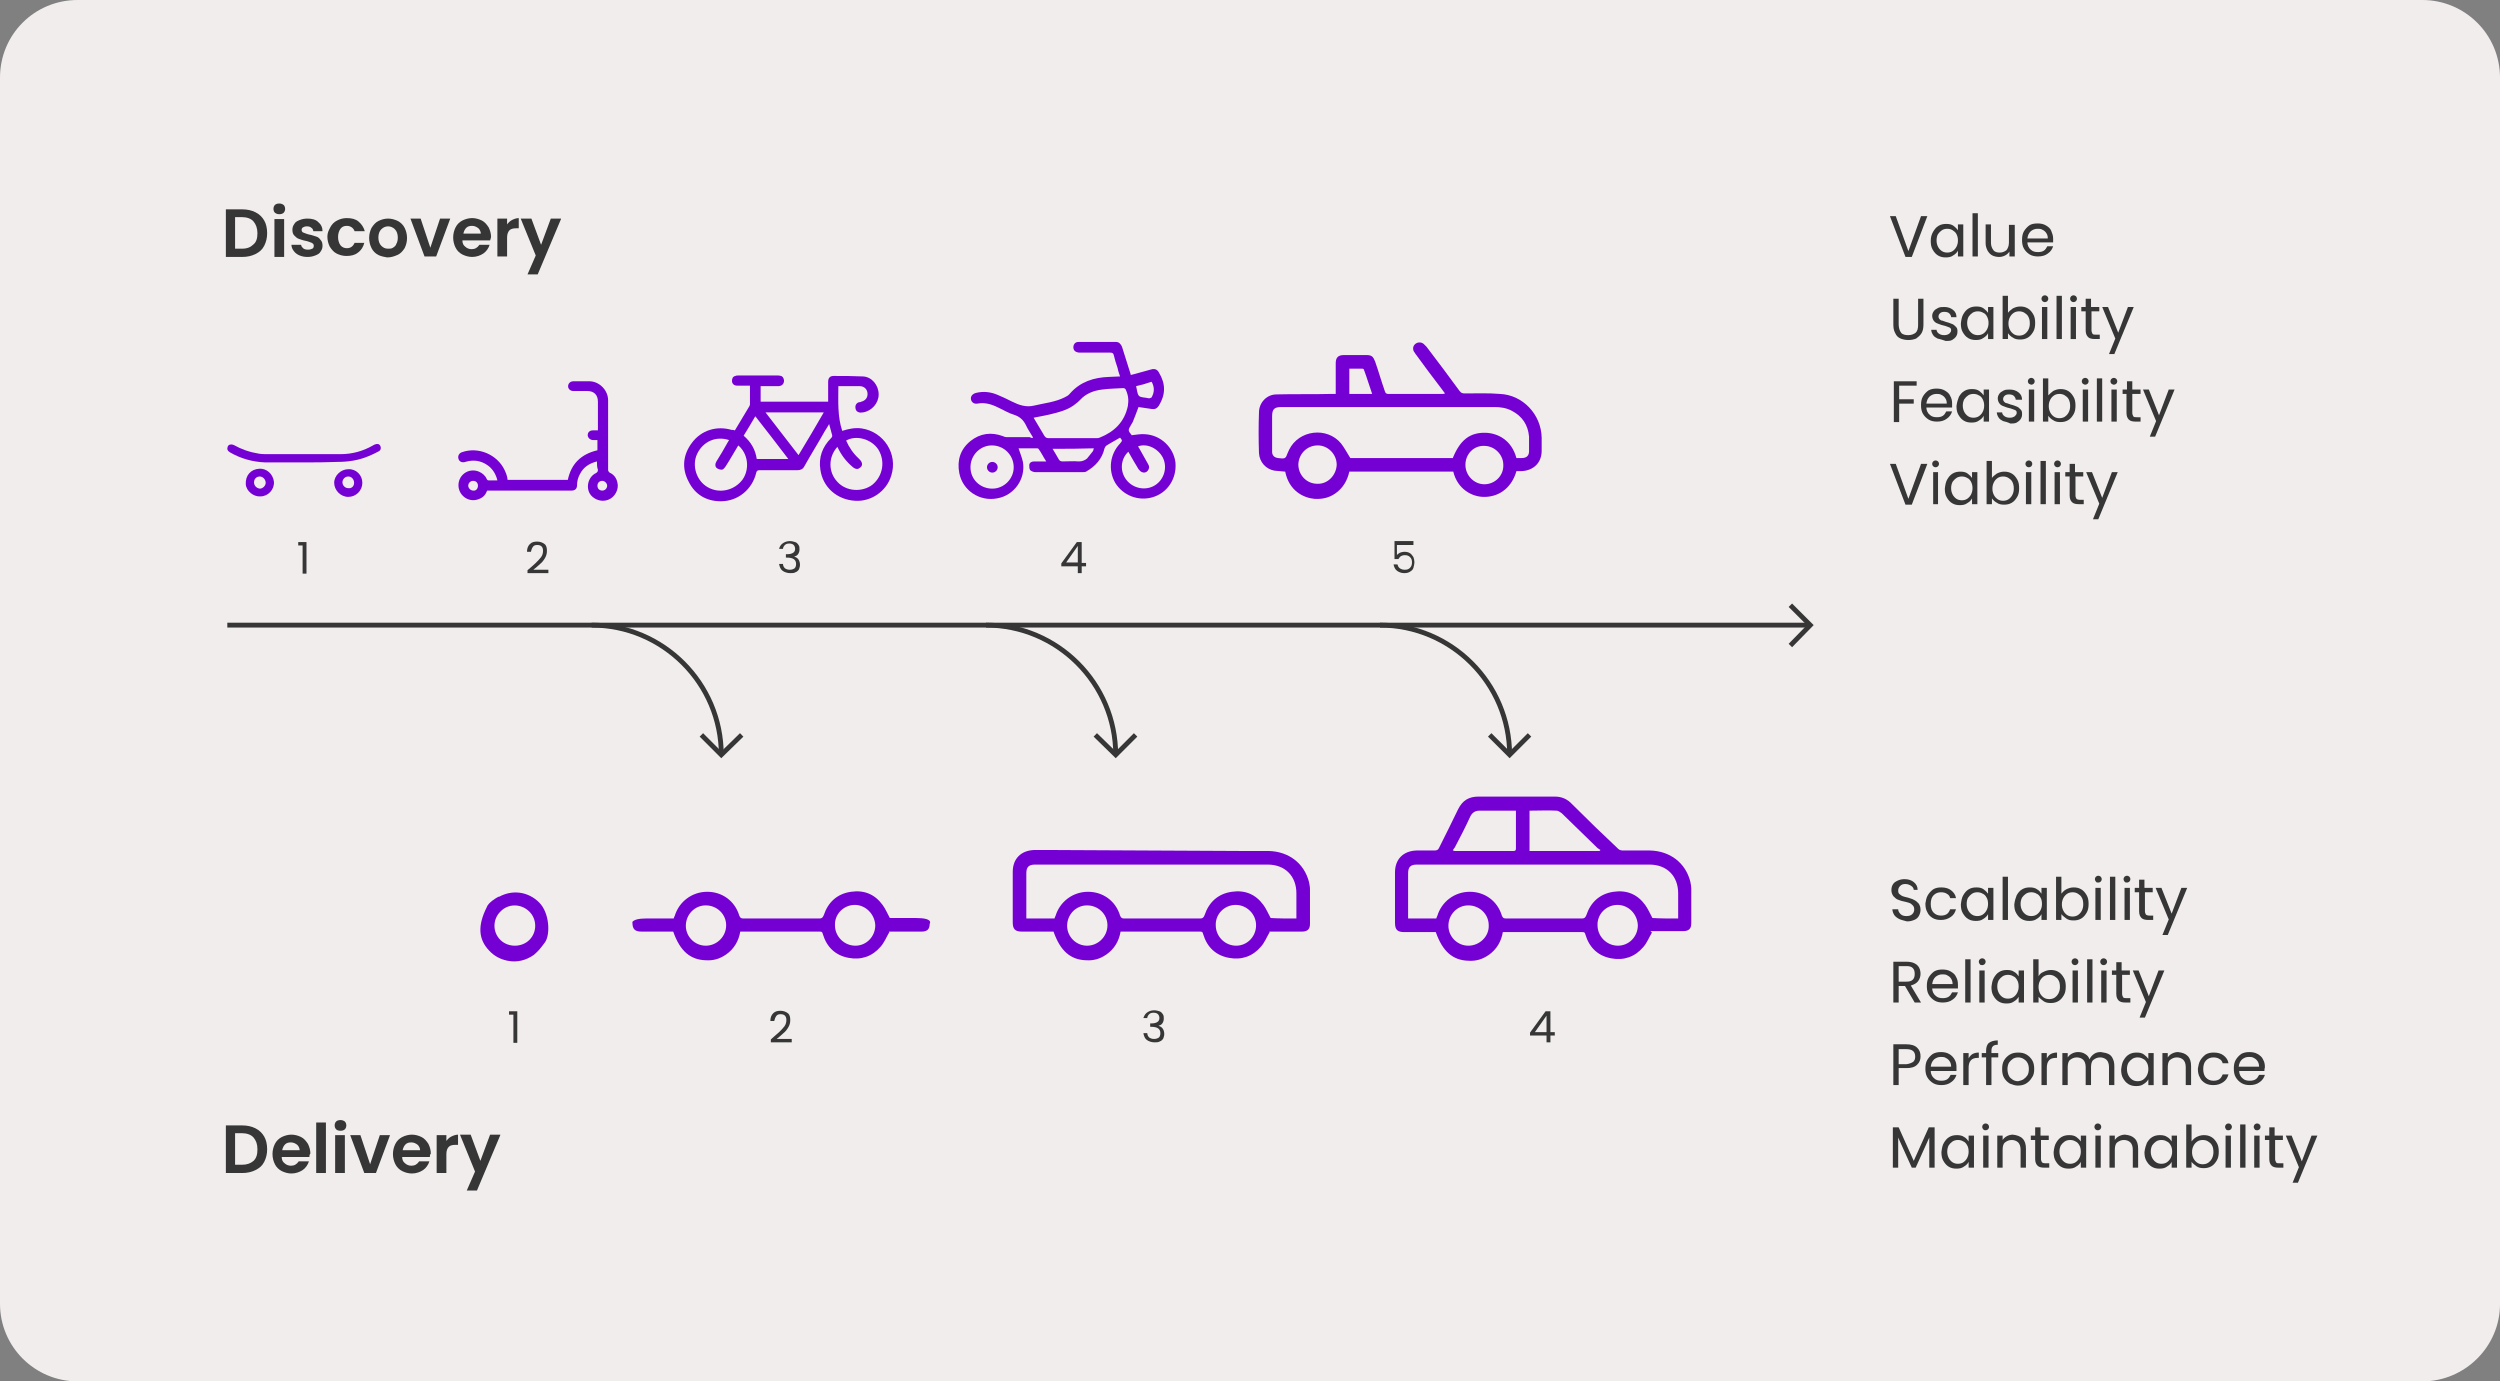 <?xml version="1.0" encoding="utf-8"?>
<!-- Generator: Adobe Illustrator 26.3.1, SVG Export Plug-In . SVG Version: 6.00 Build 0)  -->
<svg version="1.1" baseProfile="tiny" id="Layer_1" xmlns="http://www.w3.org/2000/svg" xmlns:xlink="http://www.w3.org/1999/xlink"
	 x="0px" y="0px" width="514.7px" height="284.4px" viewBox="0 0 514.7 284.4" overflow="visible" xml:space="preserve">
<rect x="0" y="0" width="514.7" height="284.4" fill="#808080" stroke="none"/>
<path fill="#F2EDED" d="M498.7,284.4H16c-8.8,0-16-7.1-16-16V16C0,7.1,7.1,0,16,0h482.7c8.8,0,16,7.1,16,16v252.5
	C514.7,277.2,507.5,284.4,498.7,284.4z"/>
<g>
	<path fill="#363636" d="M396.8,44.5l-3.2,8.4h-1.3l-3.2-8.4h1.2l2.6,7.2l2.6-7.2H396.8z"/>
	<path fill="#363636" d="M398,47.7c0.3-0.5,0.6-0.9,1.1-1.2c0.5-0.3,1-0.4,1.6-0.4c0.6,0,1.1,0.1,1.5,0.4s0.7,0.6,0.9,0.9v-1.2h1.1
		v6.6h-1.1v-1.2c-0.2,0.4-0.5,0.7-1,1c-0.4,0.3-0.9,0.4-1.5,0.4c-0.6,0-1.1-0.1-1.6-0.4c-0.5-0.3-0.8-0.7-1.1-1.2
		c-0.3-0.5-0.4-1.1-0.4-1.8C397.5,48.8,397.7,48.2,398,47.7z M402.8,48.2c-0.2-0.4-0.5-0.6-0.8-0.8s-0.7-0.3-1.1-0.3
		s-0.8,0.1-1.1,0.3c-0.3,0.2-0.6,0.5-0.8,0.8s-0.3,0.8-0.3,1.3c0,0.5,0.1,0.9,0.3,1.3s0.5,0.7,0.8,0.9c0.3,0.2,0.7,0.3,1.1,0.3
		s0.8-0.1,1.1-0.3c0.3-0.2,0.6-0.5,0.8-0.9c0.2-0.4,0.3-0.8,0.3-1.3S403,48.6,402.8,48.2z"/>
	<path fill="#363636" d="M407.2,43.9v8.9h-1.1v-8.9H407.2z"/>
	<path fill="#363636" d="M414.8,46.2v6.6h-1.1v-1c-0.2,0.3-0.5,0.6-0.9,0.8c-0.4,0.2-0.8,0.3-1.2,0.3c-0.5,0-1-0.1-1.4-0.3
		c-0.4-0.2-0.7-0.5-1-1c-0.2-0.4-0.4-0.9-0.4-1.5v-3.9h1.1V50c0,0.6,0.2,1.1,0.5,1.5s0.8,0.5,1.3,0.5c0.6,0,1-0.2,1.4-0.5
		c0.3-0.4,0.5-0.9,0.5-1.6v-3.6H414.8z"/>
	<path fill="#363636" d="M422.7,49.9h-5.3c0,0.6,0.3,1.2,0.7,1.5c0.4,0.4,0.9,0.5,1.5,0.5c0.5,0,0.9-0.1,1.2-0.3
		c0.3-0.2,0.5-0.5,0.7-0.9h1.2c-0.2,0.6-0.5,1.1-1.1,1.5c-0.5,0.4-1.2,0.6-2,0.6c-0.6,0-1.2-0.1-1.7-0.4c-0.5-0.3-0.9-0.7-1.2-1.2
		c-0.3-0.5-0.4-1.1-0.4-1.8s0.1-1.3,0.4-1.8c0.3-0.5,0.7-0.9,1.1-1.2s1.1-0.4,1.7-0.4c0.6,0,1.2,0.1,1.7,0.4
		c0.5,0.3,0.9,0.6,1.1,1.1s0.4,1,0.4,1.6C422.7,49.5,422.7,49.7,422.7,49.9z M421.3,48c-0.2-0.3-0.4-0.5-0.8-0.7
		c-0.3-0.2-0.7-0.2-1-0.2c-0.6,0-1,0.2-1.4,0.5c-0.4,0.4-0.6,0.8-0.7,1.5h4.2C421.6,48.6,421.5,48.3,421.3,48z"/>
	<path fill="#363636" d="M390.9,61.5v5.3c0,0.7,0.2,1.3,0.5,1.7s0.9,0.5,1.5,0.5c0.6,0,1.1-0.2,1.5-0.5c0.4-0.4,0.5-0.9,0.5-1.7
		v-5.3h1.1v5.3c0,0.7-0.1,1.3-0.4,1.8c-0.3,0.5-0.7,0.8-1.1,1.1c-0.5,0.2-1,0.3-1.6,0.3s-1.1-0.1-1.6-0.3c-0.5-0.2-0.9-0.6-1.1-1.1
		c-0.3-0.5-0.4-1.1-0.4-1.8v-5.3H390.9z"/>
	<path fill="#363636" d="M398.9,69.7c-0.4-0.2-0.7-0.4-0.9-0.7c-0.2-0.3-0.4-0.7-0.4-1.1h1.1c0,0.3,0.2,0.6,0.5,0.8s0.6,0.3,1.1,0.3
		c0.4,0,0.7-0.1,1-0.3c0.2-0.2,0.4-0.4,0.4-0.7c0-0.3-0.1-0.5-0.4-0.6c-0.3-0.1-0.7-0.3-1.2-0.4c-0.5-0.1-0.9-0.3-1.2-0.4
		c-0.3-0.1-0.6-0.3-0.8-0.6c-0.2-0.3-0.3-0.6-0.3-1c0-0.3,0.1-0.6,0.3-0.9c0.2-0.3,0.5-0.5,0.9-0.7c0.4-0.2,0.8-0.2,1.3-0.2
		c0.7,0,1.3,0.2,1.8,0.6s0.7,0.9,0.7,1.5h-1.1c0-0.3-0.2-0.6-0.4-0.8s-0.6-0.3-1-0.3c-0.4,0-0.7,0.1-0.9,0.3
		c-0.2,0.2-0.3,0.4-0.3,0.7c0,0.2,0.1,0.4,0.2,0.5c0.1,0.1,0.3,0.3,0.5,0.3s0.5,0.2,0.9,0.3c0.5,0.1,0.9,0.3,1.2,0.4
		s0.5,0.3,0.8,0.6s0.3,0.6,0.3,1c0,0.4-0.1,0.7-0.3,1c-0.2,0.3-0.5,0.5-0.8,0.7c-0.4,0.2-0.8,0.2-1.3,0.2
		C399.8,69.9,399.3,69.8,398.9,69.7z"/>
	<path fill="#363636" d="M404.2,64.7c0.3-0.5,0.6-0.9,1.1-1.2c0.5-0.3,1-0.4,1.6-0.4c0.6,0,1.1,0.1,1.5,0.4s0.7,0.6,0.9,0.9v-1.2
		h1.1v6.6h-1.1v-1.2c-0.2,0.4-0.5,0.7-1,1c-0.4,0.3-0.9,0.4-1.5,0.4c-0.6,0-1.1-0.1-1.6-0.4c-0.5-0.3-0.8-0.7-1.1-1.2
		c-0.3-0.5-0.4-1.1-0.4-1.8C403.8,65.8,403.9,65.2,404.2,64.7z M409.1,65.2c-0.2-0.4-0.5-0.7-0.8-0.8c-0.3-0.2-0.7-0.3-1.1-0.3
		s-0.8,0.1-1.1,0.3c-0.3,0.2-0.6,0.5-0.8,0.8c-0.2,0.4-0.3,0.8-0.3,1.3c0,0.5,0.1,0.9,0.3,1.3s0.5,0.7,0.8,0.9
		c0.3,0.2,0.7,0.3,1.1,0.3s0.8-0.1,1.1-0.3c0.3-0.2,0.6-0.5,0.8-0.9c0.2-0.4,0.3-0.8,0.3-1.3S409.3,65.6,409.1,65.2z"/>
	<path fill="#363636" d="M414.4,63.5c0.4-0.2,0.9-0.4,1.5-0.4c0.6,0,1.1,0.1,1.6,0.4s0.8,0.7,1.1,1.2c0.3,0.5,0.4,1.1,0.4,1.8
		c0,0.7-0.1,1.3-0.4,1.8c-0.3,0.5-0.6,0.9-1.1,1.2c-0.5,0.3-1,0.4-1.6,0.4c-0.6,0-1.1-0.1-1.5-0.4c-0.4-0.2-0.8-0.6-1-0.9v1.2h-1.1
		v-8.9h1.1v3.5C413.6,64.1,414,63.8,414.4,63.5z M417.6,65.2c-0.2-0.4-0.5-0.6-0.8-0.8c-0.3-0.2-0.7-0.3-1.1-0.3
		c-0.4,0-0.8,0.1-1.1,0.3c-0.3,0.2-0.6,0.5-0.8,0.9s-0.3,0.8-0.3,1.3c0,0.5,0.1,0.9,0.3,1.3s0.5,0.7,0.8,0.9
		c0.3,0.2,0.7,0.3,1.1,0.3c0.4,0,0.8-0.1,1.1-0.3c0.3-0.2,0.6-0.5,0.8-0.9c0.2-0.4,0.3-0.8,0.3-1.3C417.9,66,417.8,65.6,417.6,65.2z
		"/>
	<path fill="#363636" d="M420.5,62c-0.1-0.1-0.2-0.3-0.2-0.5s0.1-0.4,0.2-0.5c0.1-0.1,0.3-0.2,0.5-0.2c0.2,0,0.4,0.1,0.5,0.2
		c0.1,0.1,0.2,0.3,0.2,0.5s-0.1,0.4-0.2,0.5c-0.1,0.1-0.3,0.2-0.5,0.2C420.8,62.2,420.6,62.1,420.5,62z M421.5,63.2v6.6h-1.1v-6.6
		H421.5z"/>
	<path fill="#363636" d="M424.5,60.9v8.9h-1.1v-8.9H424.5z"/>
	<path fill="#363636" d="M426.4,62c-0.1-0.1-0.2-0.3-0.2-0.5s0.1-0.4,0.2-0.5c0.1-0.1,0.3-0.2,0.5-0.2c0.2,0,0.4,0.1,0.5,0.2
		s0.2,0.3,0.2,0.5s-0.1,0.4-0.2,0.5c-0.1,0.1-0.3,0.2-0.5,0.2C426.7,62.2,426.5,62.1,426.4,62z M427.4,63.2v6.6h-1.1v-6.6H427.4z"/>
	<path fill="#363636" d="M430.6,64.1V68c0,0.3,0.1,0.5,0.2,0.7s0.4,0.2,0.7,0.2h0.8v0.9h-1c-0.6,0-1.1-0.1-1.4-0.4s-0.5-0.7-0.5-1.4
		v-3.9h-0.9v-0.9h0.9v-1.7h1.1v1.7h1.7v0.9H430.6z"/>
	<path fill="#363636" d="M439.3,63.2l-4,9.7h-1.1l1.3-3.2l-2.7-6.5h1.2l2.1,5.3l2-5.3H439.3z"/>
	<path fill="#363636" d="M394.6,78.5v0.9h-3.6v2.8h3v0.9h-3v3.8h-1.1v-8.4H394.6z"/>
	<path fill="#363636" d="M401.9,83.9h-5.3c0,0.6,0.3,1.2,0.7,1.5c0.4,0.4,0.9,0.5,1.5,0.5c0.5,0,0.9-0.1,1.2-0.3
		c0.3-0.2,0.5-0.5,0.7-0.9h1.2c-0.2,0.6-0.5,1.1-1.1,1.5c-0.5,0.4-1.2,0.6-2,0.6c-0.6,0-1.2-0.1-1.7-0.4c-0.5-0.3-0.9-0.7-1.2-1.2
		c-0.3-0.5-0.4-1.1-0.4-1.8s0.1-1.3,0.4-1.8c0.3-0.5,0.7-0.9,1.1-1.2c0.5-0.3,1.1-0.4,1.7-0.4c0.6,0,1.2,0.1,1.7,0.4
		c0.5,0.3,0.9,0.6,1.1,1.1c0.3,0.5,0.4,1,0.4,1.6C401.9,83.5,401.9,83.7,401.9,83.9z M400.5,82c-0.2-0.3-0.4-0.5-0.8-0.7
		c-0.3-0.2-0.7-0.2-1-0.2c-0.6,0-1,0.2-1.4,0.5c-0.4,0.4-0.6,0.8-0.7,1.5h4.2C400.8,82.6,400.7,82.3,400.5,82z"/>
	<path fill="#363636" d="M403.3,81.7c0.3-0.5,0.6-0.9,1.1-1.2c0.5-0.3,1-0.4,1.6-0.4c0.6,0,1.1,0.1,1.5,0.4s0.7,0.6,0.9,0.9v-1.2
		h1.1v6.6h-1.1v-1.2c-0.2,0.4-0.5,0.7-1,1c-0.4,0.3-0.9,0.4-1.5,0.4c-0.6,0-1.1-0.1-1.6-0.4c-0.5-0.3-0.8-0.7-1.1-1.2
		c-0.3-0.5-0.4-1.1-0.4-1.8C402.9,82.8,403.1,82.2,403.3,81.7z M408.2,82.2c-0.2-0.4-0.5-0.7-0.8-0.8c-0.3-0.2-0.7-0.3-1.1-0.3
		s-0.8,0.1-1.1,0.3c-0.3,0.2-0.6,0.5-0.8,0.8c-0.2,0.4-0.3,0.8-0.3,1.3c0,0.5,0.1,0.9,0.3,1.3s0.5,0.7,0.8,0.9
		c0.3,0.2,0.7,0.3,1.1,0.3s0.8-0.1,1.1-0.3c0.3-0.2,0.6-0.5,0.8-0.9c0.2-0.4,0.3-0.8,0.3-1.3S408.4,82.6,408.2,82.2z"/>
	<path fill="#363636" d="M412.4,86.7c-0.4-0.2-0.7-0.4-0.9-0.7c-0.2-0.3-0.4-0.7-0.4-1.1h1.1c0,0.3,0.2,0.6,0.5,0.8s0.6,0.3,1.1,0.3
		c0.4,0,0.7-0.1,1-0.3c0.2-0.2,0.4-0.4,0.4-0.7c0-0.3-0.1-0.5-0.4-0.6c-0.3-0.1-0.7-0.3-1.2-0.4c-0.5-0.1-0.9-0.3-1.2-0.4
		c-0.3-0.1-0.6-0.3-0.8-0.6c-0.2-0.3-0.3-0.6-0.3-1c0-0.3,0.1-0.6,0.3-0.9c0.2-0.3,0.5-0.5,0.9-0.7c0.4-0.2,0.8-0.2,1.3-0.2
		c0.7,0,1.3,0.2,1.8,0.6s0.7,0.9,0.7,1.5H415c0-0.3-0.2-0.6-0.4-0.8s-0.6-0.3-1-0.3c-0.4,0-0.7,0.1-0.9,0.3
		c-0.2,0.2-0.3,0.4-0.3,0.7c0,0.2,0.1,0.4,0.2,0.5c0.1,0.1,0.3,0.3,0.5,0.3s0.5,0.2,0.9,0.3c0.5,0.1,0.9,0.3,1.2,0.4
		s0.5,0.3,0.8,0.6s0.3,0.6,0.3,1c0,0.4-0.1,0.7-0.3,1c-0.2,0.3-0.5,0.5-0.8,0.7c-0.4,0.2-0.8,0.2-1.3,0.2
		C413.3,86.9,412.8,86.8,412.4,86.7z"/>
	<path fill="#363636" d="M417.7,79c-0.1-0.1-0.2-0.3-0.2-0.5s0.1-0.4,0.2-0.5c0.1-0.1,0.3-0.2,0.5-0.2c0.2,0,0.4,0.1,0.5,0.2
		c0.1,0.1,0.2,0.3,0.2,0.5s-0.1,0.4-0.2,0.5c-0.1,0.1-0.3,0.2-0.5,0.2C418.1,79.2,417.9,79.1,417.7,79z M418.8,80.2v6.6h-1.1v-6.6
		H418.8z"/>
	<path fill="#363636" d="M422.7,80.5c0.4-0.2,0.9-0.4,1.5-0.4c0.6,0,1.1,0.1,1.6,0.4s0.8,0.7,1.1,1.2c0.3,0.5,0.4,1.1,0.4,1.8
		c0,0.7-0.1,1.3-0.4,1.8c-0.3,0.5-0.6,0.9-1.1,1.2c-0.5,0.3-1,0.4-1.6,0.4c-0.6,0-1.1-0.1-1.5-0.4c-0.4-0.2-0.8-0.6-1-0.9v1.2h-1.1
		v-8.9h1.1v3.5C422,81.1,422.3,80.8,422.7,80.5z M425.9,82.2c-0.2-0.4-0.5-0.6-0.8-0.8c-0.3-0.2-0.7-0.3-1.1-0.3
		c-0.4,0-0.8,0.1-1.1,0.3c-0.3,0.2-0.6,0.5-0.8,0.9s-0.3,0.8-0.3,1.3c0,0.5,0.1,0.9,0.3,1.3s0.5,0.7,0.8,0.9
		c0.3,0.2,0.7,0.3,1.1,0.3c0.4,0,0.8-0.1,1.1-0.3c0.3-0.2,0.6-0.5,0.8-0.9c0.2-0.4,0.3-0.8,0.3-1.3C426.2,83,426.1,82.6,425.9,82.2z
		"/>
	<path fill="#363636" d="M428.8,79c-0.1-0.1-0.2-0.3-0.2-0.5s0.1-0.4,0.2-0.5c0.1-0.1,0.3-0.2,0.5-0.2c0.2,0,0.4,0.1,0.5,0.2
		s0.2,0.3,0.2,0.5s-0.1,0.4-0.2,0.5c-0.1,0.1-0.3,0.2-0.5,0.2C429.1,79.2,429,79.1,428.8,79z M429.9,80.2v6.6h-1.1v-6.6H429.9z"/>
	<path fill="#363636" d="M432.8,77.9v8.9h-1.1v-8.9H432.8z"/>
	<path fill="#363636" d="M434.7,79c-0.1-0.1-0.2-0.3-0.2-0.5s0.1-0.4,0.2-0.5c0.1-0.1,0.3-0.2,0.5-0.2c0.2,0,0.4,0.1,0.5,0.2
		s0.2,0.3,0.2,0.5s-0.1,0.4-0.2,0.5c-0.1,0.1-0.3,0.2-0.5,0.2C435,79.2,434.9,79.1,434.7,79z M435.8,80.2v6.6h-1.1v-6.6H435.8z"/>
	<path fill="#363636" d="M439,81.1V85c0,0.3,0.1,0.5,0.2,0.7s0.4,0.2,0.7,0.2h0.8v0.9h-1c-0.6,0-1.1-0.1-1.4-0.4s-0.5-0.7-0.5-1.4
		v-3.9H437v-0.9h0.9v-1.7h1.1v1.7h1.7v0.9H439z"/>
	<path fill="#363636" d="M447.7,80.2l-4,9.7h-1.1l1.3-3.2l-2.7-6.5h1.2l2.1,5.3l2-5.3H447.7z"/>
	<path fill="#363636" d="M396.8,95.5l-3.2,8.4h-1.3l-3.2-8.4h1.2l2.6,7.2l2.6-7.2H396.8z"/>
	<path fill="#363636" d="M398,96c-0.1-0.1-0.2-0.3-0.2-0.5s0.1-0.4,0.2-0.5c0.1-0.1,0.3-0.2,0.5-0.2c0.2,0,0.4,0.1,0.5,0.2
		c0.1,0.1,0.2,0.3,0.2,0.5s-0.1,0.4-0.2,0.5c-0.1,0.1-0.3,0.2-0.5,0.2C398.3,96.2,398.1,96.1,398,96z M399,97.2v6.6H398v-6.6H399z"
		/>
	<path fill="#363636" d="M400.9,98.7c0.3-0.5,0.6-0.9,1.1-1.2c0.5-0.3,1-0.4,1.6-0.4c0.6,0,1.1,0.1,1.5,0.4s0.7,0.6,0.9,0.9v-1.2
		h1.1v6.6h-1.1v-1.2c-0.2,0.4-0.5,0.7-1,1c-0.4,0.3-0.9,0.4-1.5,0.4c-0.6,0-1.1-0.1-1.6-0.4c-0.5-0.3-0.8-0.7-1.1-1.2
		c-0.3-0.5-0.4-1.1-0.4-1.8C400.5,99.8,400.6,99.2,400.9,98.7z M405.8,99.2c-0.2-0.4-0.5-0.7-0.8-0.8c-0.3-0.2-0.7-0.3-1.1-0.3
		s-0.8,0.1-1.1,0.3c-0.3,0.2-0.6,0.5-0.8,0.8c-0.2,0.4-0.3,0.8-0.3,1.3c0,0.5,0.1,0.9,0.3,1.3s0.5,0.7,0.8,0.9
		c0.3,0.2,0.7,0.3,1.1,0.3s0.8-0.1,1.1-0.3c0.3-0.2,0.6-0.5,0.8-0.9c0.2-0.4,0.3-0.8,0.3-1.3S406,99.6,405.8,99.2z"/>
	<path fill="#363636" d="M411.1,97.5c0.4-0.2,0.9-0.4,1.5-0.4c0.6,0,1.1,0.1,1.6,0.4s0.8,0.7,1.1,1.2c0.3,0.5,0.4,1.1,0.4,1.8
		c0,0.7-0.1,1.3-0.4,1.8c-0.3,0.5-0.6,0.9-1.1,1.2c-0.5,0.3-1,0.4-1.6,0.4c-0.6,0-1.1-0.1-1.5-0.4c-0.4-0.2-0.8-0.6-1-0.9v1.2H409
		v-8.9h1.1v3.5C410.3,98.1,410.7,97.8,411.1,97.5z M414.3,99.2c-0.2-0.4-0.5-0.6-0.8-0.8c-0.3-0.2-0.7-0.3-1.1-0.3
		c-0.4,0-0.8,0.1-1.1,0.3c-0.3,0.2-0.6,0.5-0.8,0.9s-0.3,0.8-0.3,1.3c0,0.5,0.1,0.9,0.3,1.3s0.5,0.7,0.8,0.9
		c0.3,0.2,0.7,0.3,1.1,0.3c0.4,0,0.8-0.1,1.1-0.3c0.3-0.2,0.6-0.5,0.8-0.9c0.2-0.4,0.3-0.8,0.3-1.3C414.6,100,414.5,99.6,414.3,99.2
		z"/>
	<path fill="#363636" d="M417.2,96c-0.1-0.1-0.2-0.3-0.2-0.5s0.1-0.4,0.2-0.5c0.1-0.1,0.3-0.2,0.5-0.2c0.2,0,0.4,0.1,0.5,0.2
		c0.1,0.1,0.2,0.3,0.2,0.5s-0.1,0.4-0.2,0.5c-0.1,0.1-0.3,0.2-0.5,0.2C417.5,96.2,417.3,96.1,417.2,96z M418.2,97.2v6.6h-1.1v-6.6
		H418.2z"/>
	<path fill="#363636" d="M421.2,94.9v8.9h-1.1v-8.9H421.2z"/>
	<path fill="#363636" d="M423.1,96c-0.1-0.1-0.2-0.3-0.2-0.5s0.1-0.4,0.2-0.5c0.1-0.1,0.3-0.2,0.5-0.2c0.2,0,0.4,0.1,0.5,0.2
		s0.2,0.3,0.2,0.5s-0.1,0.4-0.2,0.5c-0.1,0.1-0.3,0.2-0.5,0.2C423.4,96.2,423.2,96.1,423.1,96z M424.1,97.2v6.6H423v-6.6H424.1z"/>
	<path fill="#363636" d="M427.3,98.1v3.9c0,0.3,0.1,0.5,0.2,0.7c0.1,0.1,0.4,0.2,0.7,0.2h0.8v0.9h-1c-0.6,0-1.1-0.1-1.4-0.4
		c-0.3-0.3-0.5-0.7-0.5-1.4v-3.9h-0.9v-0.9h0.9v-1.7h1.1v1.7h1.7v0.9H427.3z"/>
	<path fill="#363636" d="M436,97.2l-4,9.7h-1.1l1.3-3.2l-2.7-6.5h1.2l2.1,5.3l2-5.3H436z"/>
</g>
<g>
	<path fill="#363636" d="M61.4,112.3v-0.7h1.7v6.5h-0.8v-5.8H61.4z"/>
</g>
<g>
	<path fill="#363636" d="M104.8,208.9v-0.7h1.7v6.5h-0.8v-5.8H104.8z"/>
</g>
<g>
	<path fill="#363636" d="M160.4,212.5c0.4-0.4,0.8-0.8,1.1-1.2c0.3-0.4,0.4-0.9,0.4-1.3c0-0.4-0.1-0.7-0.3-0.9
		c-0.2-0.2-0.5-0.3-0.9-0.3c-0.4,0-0.7,0.1-0.9,0.4c-0.2,0.3-0.3,0.6-0.4,1h-0.8c0-0.7,0.2-1.2,0.6-1.6c0.4-0.4,0.9-0.5,1.5-0.5
		c0.6,0,1.1,0.2,1.5,0.5c0.4,0.3,0.5,0.8,0.5,1.4c0,0.5-0.1,1-0.4,1.5c-0.3,0.5-0.6,0.9-1,1.2c-0.4,0.4-0.9,0.8-1.4,1.2h3.1v0.7
		h-4.3V214C159.4,213.4,159.9,212.9,160.4,212.5z"/>
</g>
<g>
	<path fill="#363636" d="M236.1,208.5c0.4-0.3,0.9-0.5,1.5-0.5c0.4,0,0.8,0.1,1.1,0.2c0.3,0.1,0.5,0.3,0.7,0.6
		c0.2,0.3,0.2,0.5,0.2,0.9c0,0.4-0.1,0.7-0.3,1s-0.5,0.4-0.8,0.5v0c0.4,0.1,0.7,0.3,0.9,0.6c0.2,0.3,0.3,0.7,0.3,1.1
		c0,0.3-0.1,0.6-0.2,0.9c-0.2,0.3-0.4,0.5-0.7,0.6c-0.3,0.2-0.7,0.2-1.1,0.2c-0.6,0-1.2-0.2-1.6-0.5c-0.4-0.3-0.6-0.8-0.7-1.4h0.8
		c0,0.4,0.2,0.7,0.4,0.9c0.3,0.2,0.6,0.3,1,0.3c0.4,0,0.7-0.1,1-0.3c0.2-0.2,0.3-0.5,0.3-0.9c0-0.5-0.2-0.8-0.5-1
		c-0.3-0.2-0.8-0.3-1.4-0.3h-0.2v-0.7h0.2c0.6,0,1-0.1,1.3-0.3s0.4-0.5,0.4-0.8c0-0.3-0.1-0.6-0.3-0.8c-0.2-0.2-0.5-0.3-0.9-0.3
		c-0.4,0-0.7,0.1-0.9,0.3c-0.2,0.2-0.4,0.5-0.4,0.8h-0.8C235.5,209.3,235.7,208.8,236.1,208.5z"/>
</g>
<g>
	<path fill="#363636" d="M315,213.2v-0.6l3.2-4.4h1v4.3h0.9v0.7h-0.9v1.4h-0.8v-1.4H315z M318.4,209.1l-2.4,3.4h2.4V209.1z"/>
</g>
<g>
	<path fill="#363636" d="M110.3,115.9c0.4-0.4,0.8-0.8,1.1-1.2c0.3-0.4,0.4-0.9,0.4-1.3c0-0.4-0.1-0.7-0.3-0.9s-0.5-0.3-0.9-0.3
		c-0.4,0-0.7,0.1-0.9,0.4c-0.2,0.3-0.3,0.6-0.4,1h-0.8c0-0.7,0.2-1.2,0.6-1.6c0.4-0.4,0.9-0.5,1.5-0.5c0.6,0,1.1,0.2,1.5,0.5
		c0.4,0.3,0.5,0.8,0.5,1.4c0,0.5-0.1,1-0.4,1.5c-0.3,0.5-0.6,0.9-1,1.2c-0.4,0.4-0.9,0.8-1.4,1.2h3.1v0.7h-4.3v-0.6
		C109.3,116.8,109.9,116.3,110.3,115.9z"/>
</g>
<g>
	<path fill="#363636" d="M161.1,111.9c0.4-0.3,0.9-0.5,1.5-0.5c0.4,0,0.8,0.1,1.1,0.2s0.5,0.3,0.7,0.6c0.2,0.3,0.2,0.5,0.2,0.9
		c0,0.4-0.1,0.7-0.3,1c-0.2,0.3-0.5,0.4-0.8,0.5v0c0.4,0.1,0.7,0.3,0.9,0.6c0.2,0.3,0.3,0.7,0.3,1.1c0,0.3-0.1,0.6-0.2,0.9
		c-0.2,0.3-0.4,0.5-0.7,0.6c-0.3,0.2-0.7,0.2-1.1,0.2c-0.6,0-1.2-0.2-1.6-0.5c-0.4-0.3-0.6-0.8-0.7-1.4h0.8c0,0.4,0.2,0.7,0.4,0.9
		c0.3,0.2,0.6,0.3,1,0.3c0.4,0,0.7-0.1,1-0.3c0.2-0.2,0.3-0.5,0.3-0.9c0-0.5-0.2-0.8-0.5-1c-0.3-0.2-0.8-0.3-1.4-0.3h-0.2v-0.7h0.2
		c0.6,0,1-0.1,1.3-0.3s0.4-0.5,0.4-0.8c0-0.3-0.1-0.6-0.3-0.8c-0.2-0.2-0.5-0.3-0.9-0.3c-0.4,0-0.7,0.1-0.9,0.3
		c-0.2,0.2-0.4,0.5-0.4,0.8h-0.8C160.5,112.6,160.7,112.2,161.1,111.9z"/>
</g>
<g>
	<path fill="#363636" d="M218.5,116.6V116l3.2-4.4h1v4.3h0.9v0.7h-0.9v1.4h-0.8v-1.4H218.5z M221.9,112.4l-2.4,3.4h2.4V112.4z"/>
</g>
<g>
	<path fill="#363636" d="M290.8,112.2h-3.2v2.1c0.1-0.2,0.3-0.3,0.6-0.5c0.3-0.1,0.6-0.2,0.9-0.2c0.5,0,0.9,0.1,1.2,0.3
		c0.3,0.2,0.5,0.5,0.7,0.8c0.1,0.3,0.2,0.7,0.2,1c0,0.4-0.1,0.8-0.2,1.2s-0.4,0.6-0.7,0.8c-0.3,0.2-0.7,0.3-1.2,0.3
		c-0.6,0-1.1-0.2-1.5-0.5c-0.4-0.3-0.6-0.8-0.7-1.3h0.8c0.1,0.3,0.2,0.6,0.5,0.8s0.6,0.3,1,0.3c0.5,0,0.8-0.1,1.1-0.4
		s0.4-0.7,0.4-1.1c0-0.5-0.1-0.8-0.4-1.1s-0.6-0.4-1.1-0.4c-0.3,0-0.6,0.1-0.8,0.2c-0.2,0.2-0.4,0.4-0.5,0.6h-0.8v-3.7h3.9V112.2z"
		/>
</g>
<g>
	<path fill="#363636" d="M391,189.2c-0.4-0.2-0.8-0.5-1-0.8c-0.2-0.3-0.4-0.8-0.4-1.2h1.2c0,0.4,0.2,0.7,0.5,1
		c0.3,0.3,0.7,0.4,1.2,0.4c0.5,0,0.9-0.1,1.2-0.4c0.3-0.3,0.4-0.6,0.4-1c0-0.3-0.1-0.6-0.3-0.8s-0.4-0.4-0.7-0.5
		c-0.3-0.1-0.6-0.2-1.1-0.3c-0.6-0.1-1-0.3-1.3-0.4c-0.3-0.1-0.6-0.4-0.9-0.7c-0.2-0.3-0.4-0.7-0.4-1.2c0-0.5,0.1-0.9,0.3-1.2
		c0.2-0.4,0.6-0.6,1-0.8c0.4-0.2,0.9-0.3,1.4-0.3c0.8,0,1.4,0.2,1.9,0.6c0.5,0.4,0.8,0.9,0.8,1.6H394c0-0.3-0.2-0.6-0.5-0.8
		s-0.7-0.4-1.2-0.4c-0.5,0-0.8,0.1-1.1,0.4s-0.4,0.6-0.4,1c0,0.3,0.1,0.6,0.3,0.7c0.2,0.2,0.4,0.3,0.6,0.4c0.3,0.1,0.6,0.2,1.1,0.3
		c0.6,0.2,1,0.3,1.3,0.5c0.3,0.1,0.6,0.4,0.9,0.7c0.2,0.3,0.4,0.7,0.4,1.3c0,0.4-0.1,0.8-0.3,1.2s-0.5,0.7-1,0.9s-0.9,0.3-1.5,0.3
		C391.9,189.5,391.4,189.4,391,189.2z"/>
	<path fill="#363636" d="M396.9,184.3c0.3-0.5,0.7-0.9,1.1-1.2c0.5-0.3,1-0.4,1.7-0.4c0.8,0,1.5,0.2,2,0.6c0.5,0.4,0.9,0.9,1,1.6
		h-1.2c-0.1-0.4-0.3-0.7-0.7-0.9c-0.3-0.2-0.7-0.3-1.2-0.3c-0.6,0-1.1,0.2-1.5,0.6c-0.4,0.4-0.6,1-0.6,1.8c0,0.8,0.2,1.4,0.6,1.8
		c0.4,0.4,0.9,0.6,1.5,0.6c0.5,0,0.9-0.1,1.2-0.3c0.3-0.2,0.5-0.5,0.7-1h1.2c-0.2,0.7-0.5,1.2-1.1,1.6s-1.2,0.6-2,0.6
		c-0.6,0-1.2-0.1-1.7-0.4c-0.5-0.3-0.9-0.7-1.1-1.2c-0.3-0.5-0.4-1.1-0.4-1.8C396.5,185.4,396.6,184.8,396.9,184.3z"/>
	<path fill="#363636" d="M404.2,184.3c0.3-0.5,0.6-0.9,1.1-1.2c0.5-0.3,1-0.4,1.6-0.4c0.6,0,1.1,0.1,1.5,0.4s0.7,0.6,0.9,0.9v-1.2
		h1.1v6.6h-1.1v-1.2c-0.2,0.4-0.5,0.7-1,1c-0.4,0.3-0.9,0.4-1.5,0.4c-0.6,0-1.1-0.1-1.6-0.4c-0.5-0.3-0.8-0.7-1.1-1.2
		c-0.3-0.5-0.4-1.1-0.4-1.8C403.8,185.4,403.9,184.8,404.2,184.3z M409,184.8c-0.2-0.4-0.5-0.7-0.8-0.8c-0.3-0.2-0.7-0.3-1.1-0.3
		s-0.8,0.1-1.1,0.3c-0.3,0.2-0.6,0.5-0.8,0.8s-0.3,0.8-0.3,1.3c0,0.5,0.1,0.9,0.3,1.3s0.5,0.7,0.8,0.9c0.3,0.2,0.7,0.3,1.1,0.3
		s0.8-0.1,1.1-0.3c0.3-0.2,0.6-0.5,0.8-0.9c0.2-0.4,0.3-0.8,0.3-1.3S409.2,185.1,409,184.8z"/>
	<path fill="#363636" d="M413.4,180.5v8.9h-1.1v-8.9H413.4z"/>
	<path fill="#363636" d="M415.2,184.3c0.3-0.5,0.6-0.9,1.1-1.2c0.5-0.3,1-0.4,1.6-0.4c0.6,0,1.1,0.1,1.5,0.4
		c0.4,0.2,0.7,0.6,0.9,0.9v-1.2h1.1v6.6h-1.1v-1.2c-0.2,0.4-0.5,0.7-1,1c-0.4,0.3-0.9,0.4-1.5,0.4c-0.6,0-1.1-0.1-1.6-0.4
		s-0.8-0.7-1.1-1.2c-0.3-0.5-0.4-1.1-0.4-1.8C414.8,185.4,415,184.8,415.2,184.3z M420.1,184.8c-0.2-0.4-0.5-0.7-0.8-0.8
		c-0.3-0.2-0.7-0.3-1.1-0.3c-0.4,0-0.8,0.1-1.1,0.3c-0.3,0.2-0.6,0.5-0.8,0.8c-0.2,0.4-0.3,0.8-0.3,1.3c0,0.5,0.1,0.9,0.3,1.3
		c0.2,0.4,0.5,0.7,0.8,0.9c0.3,0.2,0.7,0.3,1.1,0.3c0.4,0,0.8-0.1,1.1-0.3c0.3-0.2,0.6-0.5,0.8-0.9s0.3-0.8,0.3-1.3
		S420.3,185.1,420.1,184.8z"/>
	<path fill="#363636" d="M425.4,183.1c0.4-0.2,0.9-0.4,1.5-0.4c0.6,0,1.1,0.1,1.6,0.4c0.5,0.3,0.8,0.7,1.1,1.2
		c0.3,0.5,0.4,1.1,0.4,1.8c0,0.7-0.1,1.3-0.4,1.8c-0.3,0.5-0.6,0.9-1.1,1.2c-0.5,0.3-1,0.4-1.6,0.4c-0.6,0-1.1-0.1-1.5-0.4
		s-0.8-0.6-1-0.9v1.2h-1.1v-8.9h1.1v3.5C424.7,183.6,425,183.3,425.4,183.1z M428.6,184.8c-0.2-0.4-0.5-0.6-0.8-0.8
		c-0.3-0.2-0.7-0.3-1.1-0.3c-0.4,0-0.8,0.1-1.1,0.3c-0.3,0.2-0.6,0.5-0.8,0.9c-0.2,0.4-0.3,0.8-0.3,1.3c0,0.5,0.1,0.9,0.3,1.3
		c0.2,0.4,0.5,0.7,0.8,0.9c0.3,0.2,0.7,0.3,1.1,0.3c0.4,0,0.8-0.1,1.1-0.3c0.3-0.2,0.6-0.5,0.8-0.9s0.3-0.8,0.3-1.3
		C428.9,185.6,428.8,185.1,428.6,184.8z"/>
	<path fill="#363636" d="M431.5,181.5c-0.1-0.1-0.2-0.3-0.2-0.5s0.1-0.4,0.2-0.5c0.1-0.1,0.3-0.2,0.5-0.2c0.2,0,0.4,0.1,0.5,0.2
		c0.1,0.1,0.2,0.3,0.2,0.5s-0.1,0.4-0.2,0.5c-0.1,0.1-0.3,0.2-0.5,0.2C431.8,181.7,431.6,181.7,431.5,181.5z M432.5,182.8v6.6h-1.1
		v-6.6H432.5z"/>
	<path fill="#363636" d="M435.5,180.5v8.9h-1.1v-8.9H435.5z"/>
	<path fill="#363636" d="M437.4,181.5c-0.1-0.1-0.2-0.3-0.2-0.5s0.1-0.4,0.2-0.5c0.1-0.1,0.3-0.2,0.5-0.2c0.2,0,0.4,0.1,0.5,0.2
		c0.1,0.1,0.2,0.3,0.2,0.5s-0.1,0.4-0.2,0.5c-0.1,0.1-0.3,0.2-0.5,0.2C437.7,181.7,437.5,181.7,437.4,181.5z M438.5,182.8v6.6h-1.1
		v-6.6H438.5z"/>
	<path fill="#363636" d="M441.6,183.7v3.9c0,0.3,0.1,0.5,0.2,0.7c0.1,0.1,0.4,0.2,0.7,0.2h0.8v0.9h-1c-0.6,0-1.1-0.1-1.4-0.4
		c-0.3-0.3-0.5-0.7-0.5-1.4v-3.9h-0.9v-0.9h0.9v-1.7h1.1v1.7h1.7v0.9H441.6z"/>
	<path fill="#363636" d="M450.3,182.8l-4,9.7h-1.1l1.3-3.2l-2.7-6.5h1.2l2.1,5.3l2-5.3H450.3z"/>
	<path fill="#363636" d="M394.2,206.4l-2-3.4h-1.3v3.4h-1.1V198h2.7c0.6,0,1.2,0.1,1.6,0.3c0.4,0.2,0.8,0.5,1,0.9s0.3,0.8,0.3,1.3
		c0,0.6-0.2,1.1-0.5,1.5s-0.8,0.7-1.5,0.9l2.1,3.5H394.2z M390.9,202.1h1.6c0.6,0,1-0.1,1.3-0.4c0.3-0.3,0.4-0.7,0.4-1.2
		c0-0.5-0.1-0.9-0.4-1.2c-0.3-0.3-0.7-0.4-1.3-0.4h-1.6V202.1z"/>
	<path fill="#363636" d="M403.1,203.5h-5.3c0,0.6,0.3,1.2,0.7,1.5c0.4,0.4,0.9,0.5,1.5,0.5c0.5,0,0.9-0.1,1.2-0.3
		c0.3-0.2,0.5-0.5,0.7-0.9h1.2c-0.2,0.6-0.5,1.1-1.1,1.5c-0.5,0.4-1.2,0.6-2,0.6c-0.6,0-1.2-0.1-1.7-0.4c-0.5-0.3-0.9-0.7-1.2-1.2
		c-0.3-0.5-0.4-1.1-0.4-1.8s0.1-1.3,0.4-1.8c0.3-0.5,0.7-0.9,1.1-1.2c0.5-0.3,1.1-0.4,1.7-0.4c0.6,0,1.2,0.1,1.7,0.4
		c0.5,0.3,0.9,0.6,1.1,1.1c0.3,0.5,0.4,1,0.4,1.6C403.1,203,403.1,203.3,403.1,203.5z M401.7,201.5c-0.2-0.3-0.4-0.5-0.8-0.7
		c-0.3-0.2-0.7-0.2-1-0.2c-0.6,0-1,0.2-1.4,0.5c-0.4,0.4-0.6,0.8-0.7,1.5h4.2C402,202.2,401.9,201.8,401.7,201.5z"/>
	<path fill="#363636" d="M405.7,197.5v8.9h-1.1v-8.9H405.7z"/>
	<path fill="#363636" d="M407.6,198.5c-0.1-0.1-0.2-0.3-0.2-0.5s0.1-0.4,0.2-0.5c0.1-0.1,0.3-0.2,0.5-0.2c0.2,0,0.4,0.1,0.5,0.2
		s0.2,0.3,0.2,0.5s-0.1,0.4-0.2,0.5c-0.1,0.1-0.3,0.2-0.5,0.2C407.9,198.7,407.7,198.7,407.6,198.5z M408.6,199.8v6.6h-1.1v-6.6
		H408.6z"/>
	<path fill="#363636" d="M410.5,201.3c0.3-0.5,0.6-0.9,1.1-1.2c0.5-0.3,1-0.4,1.6-0.4c0.6,0,1.1,0.1,1.5,0.4
		c0.4,0.2,0.7,0.6,0.9,0.9v-1.2h1.1v6.6h-1.1v-1.2c-0.2,0.4-0.5,0.7-1,1c-0.4,0.3-0.9,0.4-1.5,0.4c-0.6,0-1.1-0.1-1.6-0.4
		s-0.8-0.7-1.1-1.2c-0.3-0.5-0.4-1.1-0.4-1.8C410.1,202.4,410.2,201.8,410.5,201.3z M415.3,201.8c-0.2-0.4-0.5-0.7-0.8-0.8
		c-0.3-0.2-0.7-0.3-1.1-0.3c-0.4,0-0.8,0.1-1.1,0.3c-0.3,0.2-0.6,0.5-0.8,0.8c-0.2,0.4-0.3,0.8-0.3,1.3c0,0.5,0.1,0.9,0.3,1.3
		c0.2,0.4,0.5,0.7,0.8,0.9c0.3,0.2,0.7,0.3,1.1,0.3c0.4,0,0.8-0.1,1.1-0.3c0.3-0.2,0.6-0.5,0.8-0.9s0.3-0.8,0.3-1.3
		S415.5,202.1,415.3,201.8z"/>
	<path fill="#363636" d="M420.7,200.1c0.4-0.2,0.9-0.4,1.5-0.4c0.6,0,1.1,0.1,1.6,0.4c0.5,0.3,0.8,0.7,1.1,1.2
		c0.3,0.5,0.4,1.1,0.4,1.8c0,0.7-0.1,1.3-0.4,1.8c-0.3,0.5-0.6,0.9-1.1,1.2c-0.5,0.3-1,0.4-1.6,0.4c-0.6,0-1.1-0.1-1.5-0.4
		s-0.8-0.6-1-0.9v1.2h-1.1v-8.9h1.1v3.5C419.9,200.6,420.2,200.3,420.7,200.1z M423.8,201.8c-0.2-0.4-0.5-0.6-0.8-0.8
		c-0.3-0.2-0.7-0.3-1.1-0.3c-0.4,0-0.8,0.1-1.1,0.3c-0.3,0.2-0.6,0.5-0.8,0.9c-0.2,0.4-0.3,0.8-0.3,1.3c0,0.5,0.1,0.9,0.3,1.3
		c0.2,0.4,0.5,0.7,0.8,0.9c0.3,0.2,0.7,0.3,1.1,0.3c0.4,0,0.8-0.1,1.1-0.3c0.3-0.2,0.6-0.5,0.8-0.9s0.3-0.8,0.3-1.3
		C424.1,202.6,424,202.1,423.8,201.8z"/>
	<path fill="#363636" d="M426.7,198.5c-0.1-0.1-0.2-0.3-0.2-0.5s0.1-0.4,0.2-0.5c0.1-0.1,0.3-0.2,0.5-0.2c0.2,0,0.4,0.1,0.5,0.2
		s0.2,0.3,0.2,0.5s-0.1,0.4-0.2,0.5c-0.1,0.1-0.3,0.2-0.5,0.2C427.1,198.7,426.9,198.7,426.7,198.5z M427.8,199.8v6.6h-1.1v-6.6
		H427.8z"/>
	<path fill="#363636" d="M430.8,197.5v8.9h-1.1v-8.9H430.8z"/>
	<path fill="#363636" d="M432.6,198.5c-0.1-0.1-0.2-0.3-0.2-0.5s0.1-0.4,0.2-0.5c0.1-0.1,0.3-0.2,0.5-0.2c0.2,0,0.4,0.1,0.5,0.2
		c0.1,0.1,0.2,0.3,0.2,0.5s-0.1,0.4-0.2,0.5c-0.1,0.1-0.3,0.2-0.5,0.2C433,198.7,432.8,198.7,432.6,198.5z M433.7,199.8v6.6h-1.1
		v-6.6H433.7z"/>
	<path fill="#363636" d="M436.9,200.7v3.9c0,0.3,0.1,0.5,0.2,0.7s0.4,0.2,0.7,0.2h0.8v0.9h-1c-0.6,0-1.1-0.1-1.4-0.4
		s-0.5-0.7-0.5-1.4v-3.9h-0.9v-0.9h0.9v-1.7h1.1v1.7h1.7v0.9H436.9z"/>
	<path fill="#363636" d="M445.6,199.8l-4,9.7h-1.1l1.3-3.2l-2.7-6.5h1.2l2.1,5.3l2-5.3H445.6z"/>
	<path fill="#363636" d="M394.7,219.2c-0.5,0.5-1.2,0.7-2.2,0.7h-1.6v3.5h-1.1V215h2.7c0.9,0,1.7,0.2,2.2,0.7s0.7,1,0.7,1.8
		C395.4,218.2,395.2,218.7,394.7,219.2z M393.9,218.6c0.3-0.3,0.4-0.6,0.4-1.1c0-1-0.6-1.5-1.8-1.5h-1.6v3.1h1.6
		C393.2,219,393.6,218.8,393.9,218.6z"/>
	<path fill="#363636" d="M402.8,220.5h-5.3c0,0.6,0.3,1.2,0.7,1.5c0.4,0.4,0.9,0.5,1.5,0.5c0.5,0,0.9-0.1,1.2-0.3
		c0.3-0.2,0.5-0.5,0.7-0.9h1.2c-0.2,0.6-0.5,1.1-1.1,1.5c-0.5,0.4-1.2,0.6-2,0.6c-0.6,0-1.2-0.1-1.7-0.4c-0.5-0.3-0.9-0.7-1.2-1.2
		c-0.3-0.5-0.4-1.1-0.4-1.8s0.1-1.3,0.4-1.8c0.3-0.5,0.7-0.9,1.1-1.2c0.5-0.3,1.1-0.4,1.7-0.4c0.6,0,1.2,0.1,1.7,0.4
		c0.5,0.3,0.8,0.6,1.1,1.1c0.3,0.5,0.4,1,0.4,1.6C402.8,220,402.8,220.3,402.8,220.5z M401.4,218.5c-0.2-0.3-0.4-0.5-0.8-0.7
		c-0.3-0.2-0.7-0.2-1-0.2c-0.6,0-1,0.2-1.4,0.5c-0.4,0.4-0.6,0.8-0.7,1.5h4.2C401.7,219.2,401.6,218.8,401.4,218.5z"/>
	<path fill="#363636" d="M406.1,217c0.4-0.2,0.8-0.3,1.3-0.3v1.1h-0.3c-1.2,0-1.8,0.7-1.8,2v3.6h-1.1v-6.6h1.1v1.1
		C405.5,217.5,405.8,217.2,406.1,217z"/>
	<path fill="#363636" d="M411.4,217.7H410v5.7h-1.1v-5.7h-0.9v-0.9h0.9v-0.5c0-0.7,0.2-1.3,0.6-1.6c0.4-0.3,1-0.5,1.8-0.5v0.9
		c-0.5,0-0.8,0.1-1,0.3c-0.2,0.2-0.3,0.5-0.3,0.9v0.5h1.4V217.7z"/>
	<path fill="#363636" d="M413.8,223.1c-0.5-0.3-0.9-0.7-1.2-1.2c-0.3-0.5-0.4-1.1-0.4-1.8c0-0.7,0.1-1.3,0.4-1.8s0.7-0.9,1.2-1.2
		c0.5-0.3,1.1-0.4,1.7-0.4s1.2,0.1,1.7,0.4c0.5,0.3,0.9,0.7,1.2,1.2s0.4,1.1,0.4,1.8s-0.1,1.3-0.5,1.8c-0.3,0.5-0.7,0.9-1.2,1.2
		c-0.5,0.3-1.1,0.4-1.7,0.4C414.9,223.5,414.3,223.3,413.8,223.1z M416.6,222.2c0.3-0.2,0.6-0.5,0.8-0.8s0.3-0.8,0.3-1.3
		c0-0.5-0.1-1-0.3-1.3c-0.2-0.4-0.5-0.6-0.8-0.8c-0.3-0.2-0.7-0.3-1.1-0.3c-0.4,0-0.8,0.1-1.1,0.3c-0.3,0.2-0.6,0.5-0.8,0.8
		c-0.2,0.4-0.3,0.8-0.3,1.3c0,0.5,0.1,1,0.3,1.4c0.2,0.4,0.5,0.6,0.8,0.8s0.7,0.3,1.1,0.3C415.9,222.5,416.3,222.4,416.6,222.2z"/>
	<path fill="#363636" d="M422.2,217c0.4-0.2,0.8-0.3,1.3-0.3v1.1h-0.3c-1.2,0-1.8,0.7-1.8,2v3.6h-1.1v-6.6h1.1v1.1
		C421.6,217.5,421.9,217.2,422.2,217z"/>
	<path fill="#363636" d="M434.1,217c0.4,0.2,0.7,0.5,0.9,1c0.2,0.4,0.3,0.9,0.3,1.5v3.9h-1.1v-3.7c0-0.7-0.2-1.2-0.5-1.5
		c-0.3-0.3-0.8-0.5-1.3-0.5c-0.6,0-1,0.2-1.4,0.5s-0.5,0.9-0.5,1.6v3.6h-1.1v-3.7c0-0.7-0.2-1.2-0.5-1.5c-0.3-0.3-0.8-0.5-1.3-0.5
		c-0.6,0-1,0.2-1.4,0.5s-0.5,0.9-0.5,1.6v3.6h-1.1v-6.6h1.1v0.9c0.2-0.3,0.5-0.6,0.9-0.8s0.8-0.3,1.2-0.3c0.6,0,1,0.1,1.5,0.4
		s0.7,0.6,0.9,1.1c0.2-0.5,0.5-0.8,0.9-1.1c0.4-0.3,0.9-0.4,1.4-0.4C433.2,216.7,433.7,216.8,434.1,217z"/>
	<path fill="#363636" d="M437.2,218.3c0.3-0.5,0.6-0.9,1.1-1.2c0.5-0.3,1-0.4,1.6-0.4c0.6,0,1.1,0.1,1.5,0.4s0.7,0.6,0.9,0.9v-1.2
		h1.1v6.6h-1.1v-1.2c-0.2,0.4-0.5,0.7-1,1c-0.4,0.3-0.9,0.4-1.5,0.4c-0.6,0-1.1-0.1-1.6-0.4c-0.5-0.3-0.8-0.7-1.1-1.2
		c-0.3-0.5-0.4-1.1-0.4-1.8C436.8,219.4,436.9,218.8,437.2,218.3z M442,218.8c-0.2-0.4-0.5-0.7-0.8-0.8c-0.3-0.2-0.7-0.3-1.1-0.3
		s-0.8,0.1-1.1,0.3c-0.3,0.2-0.6,0.5-0.8,0.8c-0.2,0.4-0.3,0.8-0.3,1.3c0,0.5,0.1,0.9,0.3,1.3s0.5,0.7,0.8,0.9
		c0.3,0.2,0.7,0.3,1.1,0.3s0.8-0.1,1.1-0.3c0.3-0.2,0.6-0.5,0.8-0.9c0.2-0.4,0.3-0.8,0.3-1.3S442.2,219.1,442,218.8z"/>
	<path fill="#363636" d="M450.4,217.4c0.5,0.5,0.7,1.2,0.7,2.1v3.9h-1.1v-3.7c0-0.7-0.2-1.2-0.5-1.5c-0.3-0.3-0.8-0.5-1.3-0.5
		c-0.6,0-1,0.2-1.4,0.5s-0.5,0.9-0.5,1.6v3.6h-1.1v-6.6h1.1v0.9c0.2-0.3,0.5-0.6,0.9-0.8s0.8-0.3,1.2-0.3
		C449.3,216.7,449.9,216.9,450.4,217.4z"/>
	<path fill="#363636" d="M453,218.3c0.3-0.5,0.7-0.9,1.1-1.2c0.5-0.3,1-0.4,1.7-0.4c0.8,0,1.5,0.2,2,0.6c0.5,0.4,0.9,0.9,1,1.6h-1.2
		c-0.1-0.4-0.3-0.7-0.7-0.9c-0.3-0.2-0.7-0.3-1.2-0.3c-0.6,0-1.1,0.2-1.5,0.6c-0.4,0.4-0.6,1-0.6,1.8c0,0.8,0.2,1.4,0.6,1.8
		c0.4,0.4,0.9,0.6,1.5,0.6c0.5,0,0.9-0.1,1.2-0.3c0.3-0.2,0.5-0.5,0.7-1h1.2c-0.2,0.7-0.5,1.2-1.1,1.6s-1.2,0.6-2,0.6
		c-0.6,0-1.2-0.1-1.7-0.4c-0.5-0.3-0.9-0.7-1.1-1.2c-0.3-0.5-0.4-1.1-0.4-1.8C452.6,219.4,452.7,218.8,453,218.3z"/>
	<path fill="#363636" d="M466.2,220.5H461c0,0.6,0.3,1.2,0.7,1.5c0.4,0.4,0.9,0.5,1.5,0.5c0.5,0,0.9-0.1,1.2-0.3
		c0.3-0.2,0.5-0.5,0.7-0.9h1.2c-0.2,0.6-0.5,1.1-1.1,1.5c-0.5,0.4-1.2,0.6-2,0.6c-0.6,0-1.2-0.1-1.7-0.4c-0.5-0.3-0.9-0.7-1.2-1.2
		c-0.3-0.5-0.4-1.1-0.4-1.8s0.1-1.3,0.4-1.8c0.3-0.5,0.7-0.9,1.1-1.2c0.5-0.3,1.1-0.4,1.7-0.4c0.6,0,1.2,0.1,1.7,0.4
		c0.5,0.3,0.9,0.6,1.1,1.1c0.3,0.5,0.4,1,0.4,1.6C466.2,220,466.2,220.3,466.2,220.5z M464.8,218.5c-0.2-0.3-0.4-0.5-0.8-0.7
		c-0.3-0.2-0.7-0.2-1-0.2c-0.6,0-1,0.2-1.4,0.5c-0.4,0.4-0.6,0.8-0.7,1.5h4.2C465.1,219.2,465,218.8,464.8,218.5z"/>
	<path fill="#363636" d="M398.3,232.1v8.3h-1.1v-6.2l-2.8,6.2h-0.8l-2.8-6.2v6.2h-1.1v-8.3h1.2l3.1,6.9l3.1-6.9H398.3z"/>
	<path fill="#363636" d="M400.2,235.3c0.3-0.5,0.6-0.9,1.1-1.2c0.5-0.3,1-0.4,1.6-0.4c0.6,0,1.1,0.1,1.5,0.4
		c0.4,0.2,0.7,0.6,0.9,0.9v-1.2h1.1v6.6h-1.1v-1.2c-0.2,0.4-0.5,0.7-1,1c-0.4,0.3-0.9,0.4-1.5,0.4c-0.6,0-1.1-0.1-1.6-0.4
		s-0.8-0.7-1.1-1.2c-0.3-0.5-0.4-1.1-0.4-1.8C399.8,236.4,399.9,235.8,400.2,235.3z M405,235.8c-0.2-0.4-0.5-0.7-0.8-0.8
		c-0.3-0.2-0.7-0.3-1.1-0.3c-0.4,0-0.8,0.1-1.1,0.3c-0.3,0.2-0.6,0.5-0.8,0.8c-0.2,0.4-0.3,0.8-0.3,1.3c0,0.5,0.1,0.9,0.3,1.3
		c0.2,0.4,0.5,0.7,0.8,0.9c0.3,0.2,0.7,0.3,1.1,0.3c0.4,0,0.8-0.1,1.1-0.3c0.3-0.2,0.6-0.5,0.8-0.9s0.3-0.8,0.3-1.3
		S405.2,236.1,405,235.8z"/>
	<path fill="#363636" d="M408.3,232.5c-0.1-0.1-0.2-0.3-0.2-0.5s0.1-0.4,0.2-0.5c0.1-0.1,0.3-0.2,0.5-0.2c0.2,0,0.4,0.1,0.5,0.2
		c0.1,0.1,0.2,0.3,0.2,0.5s-0.1,0.4-0.2,0.5c-0.1,0.1-0.3,0.2-0.5,0.2C408.6,232.7,408.5,232.7,408.3,232.5z M409.4,233.8v6.6h-1.1
		v-6.6H409.4z"/>
	<path fill="#363636" d="M416.4,234.4c0.5,0.5,0.7,1.2,0.7,2.1v3.9H416v-3.7c0-0.7-0.2-1.2-0.5-1.5c-0.3-0.3-0.8-0.5-1.3-0.5
		c-0.6,0-1,0.2-1.4,0.5s-0.5,0.9-0.5,1.6v3.6h-1.1v-6.6h1.1v0.9c0.2-0.3,0.5-0.6,0.9-0.8s0.8-0.3,1.2-0.3
		C415.2,233.7,415.9,233.9,416.4,234.4z"/>
	<path fill="#363636" d="M420.2,234.7v3.9c0,0.3,0.1,0.5,0.2,0.7c0.1,0.1,0.4,0.2,0.7,0.2h0.8v0.9h-1c-0.6,0-1.1-0.1-1.4-0.4
		c-0.3-0.3-0.5-0.7-0.5-1.4v-3.9h-0.9v-0.9h0.9v-1.7h1.1v1.7h1.7v0.9H420.2z"/>
	<path fill="#363636" d="M423.3,235.3c0.3-0.5,0.6-0.9,1.1-1.2c0.5-0.3,1-0.4,1.6-0.4c0.6,0,1.1,0.1,1.5,0.4s0.7,0.6,0.9,0.9v-1.2
		h1.1v6.6h-1.1v-1.2c-0.2,0.4-0.5,0.7-1,1c-0.4,0.3-0.9,0.4-1.5,0.4c-0.6,0-1.1-0.1-1.6-0.4c-0.5-0.3-0.8-0.7-1.1-1.2
		c-0.3-0.5-0.4-1.1-0.4-1.8C422.9,236.4,423,235.8,423.3,235.3z M428.1,235.8c-0.2-0.4-0.5-0.7-0.8-0.8c-0.3-0.2-0.7-0.3-1.1-0.3
		s-0.8,0.1-1.1,0.3c-0.3,0.2-0.6,0.5-0.8,0.8c-0.2,0.4-0.3,0.8-0.3,1.3c0,0.5,0.1,0.9,0.3,1.3s0.5,0.7,0.8,0.9
		c0.3,0.2,0.7,0.3,1.1,0.3s0.8-0.1,1.1-0.3c0.3-0.2,0.6-0.5,0.8-0.9c0.2-0.4,0.3-0.8,0.3-1.3S428.3,236.1,428.1,235.8z"/>
	<path fill="#363636" d="M431.4,232.5c-0.1-0.1-0.2-0.3-0.2-0.5s0.1-0.4,0.2-0.5c0.1-0.1,0.3-0.2,0.5-0.2c0.2,0,0.4,0.1,0.5,0.2
		s0.2,0.3,0.2,0.5s-0.1,0.4-0.2,0.5c-0.1,0.1-0.3,0.2-0.5,0.2C431.8,232.7,431.6,232.7,431.4,232.5z M432.5,233.8v6.6h-1.1v-6.6
		H432.5z"/>
	<path fill="#363636" d="M439.5,234.4c0.5,0.5,0.7,1.2,0.7,2.1v3.9h-1.1v-3.7c0-0.7-0.2-1.2-0.5-1.5c-0.3-0.3-0.8-0.5-1.3-0.5
		c-0.6,0-1,0.2-1.4,0.5s-0.5,0.9-0.5,1.6v3.6h-1.1v-6.6h1.1v0.9c0.2-0.3,0.5-0.6,0.9-0.8s0.8-0.3,1.2-0.3
		C438.4,233.7,439,233.9,439.5,234.4z"/>
	<path fill="#363636" d="M442,235.3c0.3-0.5,0.6-0.9,1.1-1.2c0.5-0.3,1-0.4,1.6-0.4c0.6,0,1.1,0.1,1.5,0.4c0.4,0.2,0.7,0.6,0.9,0.9
		v-1.2h1.1v6.6h-1.1v-1.2c-0.2,0.4-0.5,0.7-1,1c-0.4,0.3-0.9,0.4-1.5,0.4c-0.6,0-1.1-0.1-1.6-0.4s-0.8-0.7-1.1-1.2
		c-0.3-0.5-0.4-1.1-0.4-1.8C441.6,236.4,441.8,235.8,442,235.3z M446.9,235.8c-0.2-0.4-0.5-0.7-0.8-0.8c-0.3-0.2-0.7-0.3-1.1-0.3
		c-0.4,0-0.8,0.1-1.1,0.3c-0.3,0.2-0.6,0.5-0.8,0.8c-0.2,0.4-0.3,0.8-0.3,1.3c0,0.5,0.1,0.9,0.3,1.3c0.2,0.4,0.5,0.7,0.8,0.9
		c0.3,0.2,0.7,0.3,1.1,0.3c0.4,0,0.8-0.1,1.1-0.3c0.3-0.2,0.6-0.5,0.8-0.9s0.3-0.8,0.3-1.3S447.1,236.1,446.9,235.8z"/>
	<path fill="#363636" d="M452.2,234.1c0.4-0.2,0.9-0.4,1.5-0.4c0.6,0,1.1,0.1,1.6,0.4c0.5,0.3,0.8,0.7,1.1,1.2
		c0.3,0.5,0.4,1.1,0.4,1.8c0,0.7-0.1,1.3-0.4,1.8c-0.3,0.5-0.6,0.9-1.1,1.2c-0.5,0.3-1,0.4-1.6,0.4c-0.6,0-1.1-0.1-1.5-0.4
		s-0.8-0.6-1-0.9v1.2h-1.1v-8.9h1.1v3.5C451.5,234.6,451.8,234.3,452.2,234.1z M455.4,235.8c-0.2-0.4-0.5-0.6-0.8-0.8
		c-0.3-0.2-0.7-0.3-1.1-0.3c-0.4,0-0.8,0.1-1.1,0.3c-0.3,0.2-0.6,0.5-0.8,0.9c-0.2,0.4-0.3,0.8-0.3,1.3c0,0.5,0.1,0.9,0.3,1.3
		c0.2,0.4,0.5,0.7,0.8,0.9c0.3,0.2,0.7,0.3,1.1,0.3c0.4,0,0.8-0.1,1.1-0.3c0.3-0.2,0.6-0.5,0.8-0.9s0.3-0.8,0.3-1.3
		C455.7,236.6,455.6,236.1,455.4,235.8z"/>
	<path fill="#363636" d="M458.3,232.5c-0.1-0.1-0.2-0.3-0.2-0.5s0.1-0.4,0.2-0.5c0.1-0.1,0.3-0.2,0.5-0.2c0.2,0,0.4,0.1,0.5,0.2
		s0.2,0.3,0.2,0.5s-0.1,0.4-0.2,0.5c-0.1,0.1-0.3,0.2-0.5,0.2C458.6,232.7,458.4,232.7,458.3,232.5z M459.3,233.8v6.6h-1.1v-6.6
		H459.3z"/>
	<path fill="#363636" d="M462.3,231.5v8.9h-1.1v-8.9H462.3z"/>
	<path fill="#363636" d="M464.2,232.5c-0.1-0.1-0.2-0.3-0.2-0.5s0.1-0.4,0.2-0.5c0.1-0.1,0.3-0.2,0.5-0.2c0.2,0,0.4,0.1,0.5,0.2
		c0.1,0.1,0.2,0.3,0.2,0.5s-0.1,0.4-0.2,0.5c-0.1,0.1-0.3,0.2-0.5,0.2C464.5,232.7,464.3,232.7,464.2,232.5z M465.2,233.8v6.6h-1.1
		v-6.6H465.2z"/>
	<path fill="#363636" d="M468.4,234.7v3.9c0,0.3,0.1,0.5,0.2,0.7s0.4,0.2,0.7,0.2h0.8v0.9h-1c-0.6,0-1.1-0.1-1.4-0.4
		s-0.5-0.7-0.5-1.4v-3.9h-0.9v-0.9h0.9v-1.7h1.1v1.7h1.7v0.9H468.4z"/>
	<path fill="#363636" d="M477.1,233.8l-4,9.7h-1.1l1.3-3.2l-2.7-6.5h1.2l2.1,5.3l2-5.3H477.1z"/>
</g>
<g>
	<line fill="none" stroke="#363636" stroke-miterlimit="10" x1="372.7" y1="128.7" x2="46.8" y2="128.7"/>
	<polyline fill="none" stroke="#363636" stroke-miterlimit="10" points="368.6,124.6 372.7,128.7 368.6,132.9 	"/>
</g>
<g>
	<path fill="#363636" d="M52.6,43.7c0.8,0.4,1.4,1,1.8,1.7S55,47,55,48c0,1-0.2,1.8-0.6,2.6s-1,1.3-1.8,1.7s-1.7,0.6-2.7,0.6h-3.4
		v-9.8h3.4C50.9,43.1,51.8,43.3,52.6,43.7z M52.2,50.3C52.8,49.8,53,49,53,48s-0.3-1.8-0.8-2.4s-1.4-0.9-2.4-0.9h-1.4v6.5h1.4
		C50.9,51.2,51.6,50.9,52.2,50.3z"/>
	<path fill="#363636" d="M56.6,43.8c-0.2-0.2-0.3-0.5-0.3-0.8c0-0.3,0.1-0.6,0.3-0.8c0.2-0.2,0.5-0.3,0.9-0.3s0.6,0.1,0.9,0.3
		c0.2,0.2,0.3,0.5,0.3,0.8c0,0.3-0.1,0.6-0.3,0.8c-0.2,0.2-0.5,0.3-0.9,0.3S56.9,44,56.6,43.8z M58.5,45.1v7.8h-2v-7.8H58.5z"/>
	<path fill="#363636" d="M61.7,52.6c-0.5-0.2-0.9-0.5-1.2-0.9c-0.3-0.4-0.5-0.8-0.5-1.3h2c0,0.3,0.2,0.5,0.4,0.7s0.6,0.3,1,0.3
		c0.4,0,0.7-0.1,0.9-0.2s0.3-0.3,0.3-0.6c0-0.3-0.1-0.4-0.4-0.6c-0.3-0.1-0.7-0.3-1.2-0.4c-0.6-0.1-1.1-0.3-1.4-0.4
		c-0.4-0.1-0.7-0.4-1-0.7c-0.3-0.3-0.4-0.7-0.4-1.2c0-0.4,0.1-0.8,0.4-1.2c0.2-0.4,0.6-0.6,1.1-0.8c0.5-0.2,1-0.3,1.6-0.3
		c0.9,0,1.7,0.2,2.2,0.7c0.6,0.5,0.9,1.1,0.9,1.9h-1.9c0-0.3-0.2-0.6-0.4-0.7c-0.2-0.2-0.5-0.3-0.9-0.3c-0.4,0-0.6,0.1-0.8,0.2
		s-0.3,0.3-0.3,0.5c0,0.3,0.1,0.5,0.4,0.6c0.3,0.1,0.7,0.3,1.2,0.4c0.6,0.1,1,0.3,1.4,0.4c0.4,0.1,0.7,0.4,0.9,0.7
		c0.3,0.3,0.4,0.7,0.4,1.2c0,0.4-0.1,0.8-0.4,1.2c-0.2,0.4-0.6,0.6-1.1,0.8c-0.5,0.2-1,0.3-1.6,0.3C62.7,52.9,62.2,52.8,61.7,52.6z"
		/>
	<path fill="#363636" d="M68,46.8c0.3-0.6,0.8-1.1,1.4-1.4c0.6-0.3,1.2-0.5,2-0.5c1,0,1.8,0.2,2.4,0.7s1.1,1.2,1.3,2h-2.1
		c-0.1-0.3-0.3-0.6-0.6-0.8s-0.6-0.3-1-0.3c-0.6,0-1,0.2-1.3,0.6c-0.3,0.4-0.5,1-0.5,1.7c0,0.7,0.2,1.3,0.5,1.7
		c0.3,0.4,0.8,0.6,1.3,0.6c0.8,0,1.3-0.4,1.6-1.1H75c-0.2,0.8-0.6,1.5-1.3,2c-0.6,0.5-1.4,0.7-2.4,0.7c-0.7,0-1.4-0.2-2-0.5
		c-0.6-0.3-1-0.8-1.4-1.4c-0.3-0.6-0.5-1.3-0.5-2.1S67.7,47.4,68,46.8z"/>
	<path fill="#363636" d="M77.9,52.5c-0.6-0.3-1.1-0.8-1.4-1.4c-0.3-0.6-0.5-1.3-0.5-2.1s0.2-1.5,0.5-2.1c0.4-0.6,0.8-1.1,1.4-1.4
		c0.6-0.3,1.3-0.5,2-0.5s1.4,0.2,2,0.5c0.6,0.3,1.1,0.8,1.4,1.4c0.3,0.6,0.5,1.3,0.5,2.1s-0.2,1.5-0.5,2.1c-0.4,0.6-0.8,1.1-1.5,1.4
		s-1.3,0.5-2.1,0.5C79.2,52.9,78.5,52.8,77.9,52.5z M80.9,51c0.3-0.2,0.6-0.4,0.7-0.8c0.2-0.3,0.3-0.8,0.3-1.3
		c0-0.7-0.2-1.3-0.6-1.7s-0.9-0.6-1.4-0.6s-1,0.2-1.4,0.6c-0.4,0.4-0.6,1-0.6,1.7s0.2,1.3,0.6,1.7c0.4,0.4,0.8,0.6,1.4,0.6
		C80.3,51.2,80.6,51.2,80.9,51z"/>
	<path fill="#363636" d="M88.6,51l2-6h2.1l-2.9,7.8h-2.4l-2.9-7.8h2.1L88.6,51z"/>
	<path fill="#363636" d="M100.9,49.5h-5.7c0,0.6,0.2,1,0.6,1.3c0.3,0.3,0.8,0.5,1.3,0.5c0.7,0,1.2-0.3,1.6-0.9h2.1
		c-0.2,0.7-0.7,1.4-1.3,1.8s-1.4,0.7-2.3,0.7c-0.7,0-1.4-0.2-2-0.5c-0.6-0.3-1.1-0.8-1.4-1.4c-0.3-0.6-0.5-1.3-0.5-2.1
		c0-0.8,0.2-1.5,0.5-2.1c0.3-0.6,0.8-1.1,1.4-1.4c0.6-0.3,1.3-0.5,2-0.5c0.7,0,1.4,0.2,2,0.5c0.6,0.3,1,0.8,1.4,1.4
		c0.3,0.6,0.5,1.3,0.5,2C101,49.1,101,49.3,100.9,49.5z M99,48.2c0-0.5-0.2-0.9-0.5-1.2c-0.4-0.3-0.8-0.5-1.3-0.5
		c-0.5,0-0.9,0.1-1.2,0.4c-0.3,0.3-0.5,0.7-0.6,1.2H99z"/>
	<path fill="#363636" d="M105.4,45.3c0.4-0.2,0.9-0.4,1.4-0.4V47h-0.5c-0.6,0-1.1,0.1-1.4,0.4c-0.3,0.3-0.5,0.8-0.5,1.5v3.9h-2v-7.8
		h2v1.2C104.6,45.9,105,45.5,105.4,45.3z"/>
	<path fill="#363636" d="M115.5,45.1l-4.8,11.4h-2.1l1.7-3.9l-3.1-7.6h2.2l2,5.4l2-5.4H115.5z"/>
</g>
<g>
	<path fill="#363636" d="M52.6,232.3c0.8,0.4,1.4,1,1.8,1.7s0.6,1.6,0.6,2.6c0,1-0.2,1.8-0.6,2.6s-1,1.3-1.8,1.7s-1.7,0.6-2.7,0.6
		h-3.4v-9.8h3.4C50.9,231.7,51.8,231.9,52.6,232.3z M52.2,239c0.6-0.6,0.8-1.3,0.8-2.4s-0.3-1.8-0.8-2.4s-1.4-0.9-2.4-0.9h-1.4v6.5
		h1.4C50.9,239.8,51.6,239.5,52.2,239z"/>
	<path fill="#363636" d="M63.7,238.2H58c0,0.6,0.2,1,0.6,1.3c0.3,0.3,0.8,0.5,1.3,0.5c0.7,0,1.2-0.3,1.6-0.9h2.1
		c-0.2,0.7-0.7,1.4-1.3,1.8s-1.4,0.7-2.3,0.7c-0.7,0-1.4-0.2-2-0.5c-0.6-0.3-1.1-0.8-1.4-1.4c-0.3-0.6-0.5-1.3-0.5-2.1
		c0-0.8,0.2-1.5,0.5-2.1c0.3-0.6,0.8-1.1,1.4-1.4c0.6-0.3,1.3-0.5,2-0.5c0.7,0,1.4,0.2,2,0.5c0.6,0.3,1,0.8,1.4,1.4
		c0.3,0.6,0.5,1.3,0.5,2C63.7,237.7,63.7,238,63.7,238.2z M61.7,236.9c0-0.5-0.2-0.9-0.5-1.2c-0.4-0.3-0.8-0.5-1.3-0.5
		c-0.5,0-0.9,0.1-1.2,0.4c-0.3,0.3-0.5,0.7-0.6,1.2H61.7z"/>
	<path fill="#363636" d="M67.1,231.1v10.4h-2v-10.4H67.1z"/>
	<path fill="#363636" d="M69.2,232.5c-0.2-0.2-0.3-0.5-0.3-0.8c0-0.3,0.1-0.6,0.3-0.8c0.2-0.2,0.5-0.3,0.9-0.3s0.6,0.1,0.9,0.3
		c0.2,0.2,0.3,0.5,0.3,0.8c0,0.3-0.1,0.6-0.3,0.8c-0.2,0.2-0.5,0.3-0.9,0.3S69.4,232.7,69.2,232.5z M71,233.7v7.8h-2v-7.8H71z"/>
	<path fill="#363636" d="M76.2,239.7l2-6h2.1l-2.9,7.8H75l-2.9-7.8h2.1L76.2,239.7z"/>
	<path fill="#363636" d="M88.5,238.2h-5.7c0,0.6,0.2,1,0.6,1.3c0.3,0.3,0.8,0.5,1.3,0.5c0.7,0,1.2-0.3,1.6-0.9h2.1
		c-0.2,0.7-0.7,1.4-1.3,1.8s-1.4,0.7-2.3,0.7c-0.7,0-1.4-0.2-2-0.5c-0.6-0.3-1.1-0.8-1.4-1.4c-0.3-0.6-0.5-1.3-0.5-2.1
		c0-0.8,0.2-1.5,0.5-2.1c0.3-0.6,0.8-1.1,1.4-1.4c0.6-0.3,1.3-0.5,2-0.5c0.7,0,1.4,0.2,2,0.5c0.6,0.3,1,0.8,1.4,1.4
		c0.3,0.6,0.5,1.3,0.5,2C88.5,237.7,88.5,238,88.5,238.2z M86.5,236.9c0-0.5-0.2-0.9-0.5-1.2c-0.4-0.3-0.8-0.5-1.3-0.5
		c-0.5,0-0.9,0.1-1.2,0.4c-0.3,0.3-0.5,0.7-0.6,1.2H86.5z"/>
	<path fill="#363636" d="M92.9,234c0.4-0.2,0.9-0.4,1.4-0.4v2.1h-0.5c-0.6,0-1.1,0.1-1.4,0.4c-0.3,0.3-0.5,0.8-0.5,1.5v3.9h-2v-7.8
		h2v1.2C92.2,234.5,92.5,234.2,92.9,234z"/>
	<path fill="#363636" d="M103,233.7l-4.8,11.4h-2.1l1.7-3.9l-3.1-7.6h2.2l2,5.4l2-5.4H103z"/>
</g>
<g>
	<polyline fill="none" stroke="#363636" stroke-miterlimit="10" points="152.7,151.3 148.5,155.4 144.4,151.3 	"/>
	<path fill="none" stroke="#363636" stroke-miterlimit="10" d="M121.8,128.7c14.7,0,26.7,12,26.7,26.7"/>
</g>
<g>
	<polyline fill="none" stroke="#363636" stroke-miterlimit="10" points="233.8,151.3 229.7,155.4 225.5,151.3 	"/>
	<path fill="none" stroke="#363636" stroke-miterlimit="10" d="M203,128.7c14.7,0,26.7,12,26.7,26.7"/>
</g>
<g>
	<polyline fill="none" stroke="#363636" stroke-miterlimit="10" points="314.9,151.3 310.8,155.4 306.7,151.3 	"/>
	<path fill="none" stroke="#363636" stroke-miterlimit="10" d="M284.1,128.7c14.7,0,26.7,12,26.7,26.7"/>
</g>
<g id="_x38_klGPX_00000181802271940812130650000004490667812945193621_">
	<path fill="#7500D4" d="M62.5,95.2c-2.6,0-5.2,0-7.9,0c-2.6-0.1-5.1-0.8-7.3-2.1c-0.5-0.3-0.6-0.7-0.4-1.2c0.2-0.4,0.7-0.5,1.2-0.3
		c1.6,0.9,3.3,1.5,5.2,1.8c0.6,0.1,1.2,0.1,1.8,0.1c5,0,10,0,15,0c2.4,0,4.6-0.6,6.7-1.8c0.1-0.1,0.2-0.1,0.4-0.2
		c0.5-0.2,0.9-0.1,1.1,0.3c0.2,0.4,0.1,0.9-0.3,1.1c-0.7,0.4-1.4,0.7-2.1,1c-2.1,0.9-4.3,1.2-6.5,1.2C67,95.2,64.7,95.2,62.5,95.2
		C62.5,95.2,62.5,95.2,62.5,95.2z"/>
	<path fill="#7500D4" d="M74.6,99.4c0,1.6-1.3,2.9-2.9,2.9c-1.6,0-2.9-1.4-2.9-2.9c0-1.5,1.4-2.8,2.9-2.8
		C73.3,96.5,74.6,97.8,74.6,99.4z M72.9,99.4c0-0.7-0.5-1.3-1.2-1.3c-0.7,0-1.2,0.6-1.2,1.2c0,0.6,0.5,1.2,1.2,1.2
		C72.4,100.6,72.9,100.1,72.9,99.4z"/>
	<path fill="#7500D4" d="M53.6,102.2c-1.4,0.1-2.9-1.1-3-2.5c-0.1-1.8,1-3.1,2.8-3.2c1.4-0.1,2.8,1,3,2.7
		C56.5,100.8,55.2,102.2,53.6,102.2z M54.7,99.4c0-0.7-0.6-1.3-1.2-1.3c-0.7,0-1.2,0.5-1.2,1.2c0,0.7,0.5,1.2,1.2,1.3
		C54.1,100.6,54.7,100,54.7,99.4z"/>
</g>
<g id="_x33_Rdq8D_00000031194397928474965270000011751578496160568730_">
	<g>
		<path fill="#7500D4" d="M151.3,88.6c1-1.7,2-3.3,3-5c0-0.1,0.1-0.2,0.1-0.3c0-1.3,0-2.6,0-3.9c-0.9,0-1.8,0-2.6,0
			c-0.7,0-1.1-0.4-1.1-1c0-0.5,0.2-0.9,0.7-1c0.2-0.1,0.4-0.1,0.7-0.1c2.6,0,5.3,0,7.9,0c0.3,0,0.5,0,0.8,0.1
			c0.4,0.1,0.7,0.7,0.6,1.2c-0.1,0.5-0.4,0.8-1,0.9c-1,0-2,0-3.1,0c-0.2,0-0.4,0-0.7,0c0,1.1,0,2.1,0,3.2c4.6,0,9.2,0,13.9,0
			c0-0.2,0-0.4,0-0.6c0-1.2,0-2.3,0-3.5c0-0.8,0.4-1.2,1.1-1.2c2,0,4,0,6.1,0.1c1.8,0.1,3.2,1.8,3.2,3.7c0,1.8-1.4,3.4-3.2,3.7
			c-0.3,0-0.6,0.1-0.8,0c-0.5-0.1-0.8-0.5-0.8-1.1c0-0.5,0.3-0.9,0.8-1c0.1,0,0.3,0,0.4-0.1c0.9-0.2,1.4-0.9,1.3-1.8
			c-0.1-0.8-0.7-1.4-1.6-1.4c-1.5,0-2.9,0-4.4,0c0,3.1-0.2,6.2,0.8,9.2c1.3-0.4,2.6-0.7,4-0.5c4.6,0.7,7.5,5.3,6.1,9.7
			c-1,3.3-4.2,5.4-7.4,5.2c-3.8-0.2-6.7-2.8-7.2-6.4c-0.4-2.5,0.4-4.7,2.2-6.5c0.2-0.2,0.3-0.4,0.2-0.7c-0.2-0.7-0.4-1.4-0.6-2.2
			c-0.3,0.5-0.5,0.9-0.8,1.3c-1.4,2.5-2.9,4.9-4.3,7.4c-0.3,0.6-0.8,0.8-1.4,0.8c-2.6,0-5.2,0-7.8,0c-0.4,0-0.6,0.1-0.7,0.5
			c-0.8,3.4-3.7,5.9-7.3,5.9c-3,0-5.3-1.4-6.6-4c-1.5-2.8-1.2-5.6,0.7-8.1c1.9-2.5,5-3.5,8.1-2.6C150.8,88.5,151,88.5,151.3,88.6z
			 M152,91.7c-0.1,0.2-0.2,0.3-0.3,0.5c-0.8,1.3-1.5,2.6-2.3,3.8c-0.2,0.3-0.5,0.7-0.8,0.7c-0.3,0-0.8-0.1-1.1-0.4
			c-0.3-0.3-0.3-0.8,0-1.3c0.8-1.3,1.6-2.6,2.3-3.9c0.1-0.2,0.2-0.3,0.3-0.5c-2.7-0.9-5.4,0.3-6.6,2.9c-1.1,2.4-0.1,5.5,2.2,6.8
			c2.4,1.4,5.5,0.7,7.2-1.6C154.4,96.5,154,93.4,152,91.7z M172.4,92c-1.9,2.1-1.9,5.2,0,7.2c1.8,2,5.1,2.2,7.2,0.6
			c2.2-1.8,2.7-4.9,1.2-7.3c-1.4-2.1-4.5-3-6.6-1.8c0.6,1.4,1.5,2.7,2.6,3.7c0.2,0.2,0.5,0.5,0.6,0.8c0.2,0.5,0,0.9-0.5,1.2
			c-0.4,0.3-1,0.1-1.4-0.3C174.2,95,173.2,93.7,172.4,92z M157.6,84.9c2.3,3,4.5,5.8,6.8,8.8c1.8-3,3.5-5.8,5.2-8.8
			C165.6,84.9,161.7,84.9,157.6,84.9z M162.3,94.5c-2.3-3-4.5-5.9-6.8-8.8c-0.8,1.4-1.6,2.7-2.4,4c1.5,1.3,2.4,2.8,2.7,4.8
			C158,94.5,160.1,94.5,162.3,94.5z"/>
	</g>
</g>
<g id="_x36_au3nq_00000043443737758714743620000010074589795023589800_">
	<g>
		<path fill="#7500D4" d="M122.9,95c-1.6,0.4-2.8,1.2-3.5,2.6c-0.4,0.7-0.6,1.5-0.6,2.3c0,0.7-0.4,1.1-1.1,1.1c-5.7,0-11.4,0-17,0
			c-0.1,0-0.3,0-0.4,0c-0.3,0.8-0.8,1.4-1.6,1.7c-2,0.9-4.1-0.5-4.3-2.5c-0.2-2.3,2-4,4.2-3.1c0.7,0.3,1.3,0.8,1.6,1.5
			c0.1,0.2,0.2,0.3,0.4,0.3c0.6,0,1.2,0,1.8,0c-0.3-1.3-1-2.4-2-3.1c-1.4-1-3-1.2-4.6-0.7c-0.6,0.2-1.2,0-1.4-0.6
			c-0.2-0.6,0.1-1.2,0.7-1.4c3.4-1.2,7.3,0.5,8.8,3.7c0.1,0.3,0.3,0.6,0.4,1c0.1,0.3,0.2,0.7,0.2,1c4.1,0,8.2,0,12.4,0
			c0.7-3.3,2.7-5.3,6.1-6.1c0-0.7,0-1.4,0-2.1c-0.3,0-0.6,0-0.9,0c-0.6,0-1.1-0.5-1.1-1c0-0.6,0.4-1,1.1-1c0.3,0,0.6,0,1,0
			c0-0.2,0-0.3,0-0.4c0-1.8,0-3.7,0-5.5c0-1.4-0.8-2.2-2.2-2.2c-1,0-1.9,0-2.9,0c-0.8,0-1.3-0.8-0.9-1.5c0.2-0.3,0.5-0.5,0.9-0.5
			c1.2,0,2.3,0,3.5,0c2,0.1,3.7,1.9,3.7,3.9c0,2.7,0,5.3,0,8c0,2.1,0,4.2,0,6.3c0,0.3,0.1,0.4,0.3,0.6c0.9,0.4,1.4,1.1,1.6,2
			c0.4,1.4-0.5,3.1-1.9,3.6c-1.3,0.5-2.7,0-3.5-0.9c-1.2-1.4-0.7-3.8,1-4.6c0.3-0.2,0.4-0.3,0.4-0.7C122.9,96.2,122.9,95.6,122.9,95
			z M98.4,100c0-0.6-0.4-1-1-1c-0.6,0-1,0.5-1,1c0,0.5,0.5,1,1,1C98,101.1,98.4,100.6,98.4,100z M124,99c-0.6,0-1,0.4-1,1
			c0,0.6,0.4,1,1,1c0.6,0,1-0.5,1-1C125,99.5,124.5,99,124,99z"/>
	</g>
</g>
<g id="rW6oU4_00000024687695465494136350000015547847592590340018_">
	<g>
		<path fill="#7500D4" d="M212.7,90.1c-0.5-0.9-1.1-1.7-1.5-2.6c-0.5-1-1.2-1.7-2.4-2.1c-1.1-0.3-2.2-1-3.3-1.5
			c-1.4-0.7-2.8-1.1-4.3-0.8c-0.7,0.1-1.2-0.3-1.3-0.9c-0.1-0.6,0.3-1.1,1-1.3c1.6-0.4,3.1-0.2,4.5,0.4c1,0.4,2,0.9,3,1.4
			c1.4,0.7,2.9,1.2,4.5,0.8c2.1-0.5,4.3-0.7,6.3-1.7c0.4-0.2,0.8-0.4,1.1-0.8c2.1-2.4,4.9-3.3,8-3.4c0.7,0,1.5-0.1,2.3-0.1
			c-0.2-0.6-0.4-1.1-0.5-1.7c-0.3-0.9-0.6-1.8-0.8-2.7c-0.1-0.4-0.3-0.5-0.7-0.5c-2.1,0-4.1,0-6.2,0c-0.8,0-1.3-0.3-1.4-0.9
			c-0.1-0.7,0.3-1.3,1-1.3c2.6,0,5.2,0,7.8,0c0.6,0,1,0.5,1.2,1c0.6,1.8,1.1,3.6,1.7,5.4c0,0.1,0.1,0.2,0.1,0.4
			c1.3-0.3,2.5-0.7,3.7-1c0.2-0.1,0.5-0.1,0.7-0.2c0.6-0.1,1.1,0.1,1.4,0.7c1.4,2.3,1.4,4.5,0,6.8c-0.4,0.6-0.8,0.8-1.5,0.7
			c-0.9-0.1-1.8-0.3-2.7-0.4c-0.4,1.1-0.8,2.1-1.2,3.1c-0.1,0.2-0.2,0.3-0.3,0.5c-0.7,1.2-0.7,1.2,0.1,2.2c1-0.1,1.9-0.3,2.8-0.2
			c3.2,0.2,5.8,2.7,6.2,5.8c0.3,3.3-1.6,6.3-4.8,7.2c-2.9,0.8-6-0.4-7.6-3c-1.5-2.6-1.1-5.9,1-8.1c0.5-0.6,0.5-0.6,0-1.2
			c-1,0.6-2,1.1-2.9,1.7c-0.1,0.1-0.2,0.3-0.3,0.5c-0.5,2.2-1.9,3.7-3.8,4.8c-0.2,0.1-0.4,0.1-0.7,0.1c-3.3,0-6.5,0-9.8,0
			c-0.3,0-0.8-0.2-1-0.4c-0.2-0.3-0.2-0.7-0.2-1.1c0.1-0.5,0.5-0.7,1-0.7c0.8,0,1.6,0,2.5,0c-0.6-0.9-1-1.8-1.6-2.6
			c-0.1-0.1-0.2-0.1-0.3-0.1c-1.3,0-2.6,0-3.8,0c0.3,0.9,0.7,1.9,0.9,2.8c0.6,3.5-1.8,6.9-5.3,7.5c-3.6,0.7-7.1-1.6-7.8-5.2
			c-0.5-2.6,0.2-4.9,2.3-6.6c2-1.6,4.3-1.9,6.7-1c0.2,0.1,0.5,0.2,0.7,0.2c1.6,0,3.2,0,4.8,0C212.4,90.2,212.5,90.2,212.7,90.1z
			 M212.8,86c0.7,1.2,1.5,2.5,2.2,3.7c0.2,0.3,0.4,0.5,0.8,0.5c3.3,0,6.6,0,10,0c0.2,0,0.4,0,0.6-0.1c3-1.2,5.1-3.2,5.8-6.5
			c0.2-1.2,0.1-2.2-0.4-3.3c-0.1-0.3-0.3-0.4-0.6-0.4c-1.4,0.1-2.9,0.1-4.3,0.3c-1.7,0.2-3.3,0.8-4.5,2.1c-0.3,0.3-0.6,0.6-0.9,0.8
			c-1.3,1.1-2.9,1.6-4.5,2C215.6,85.5,214.2,85.7,212.8,86z M208.7,96.2c0-2.5-2-4.5-4.5-4.5c-2.4,0-4.4,2-4.4,4.5
			c0,2.5,2,4.4,4.5,4.4C206.7,100.6,208.7,98.6,208.7,96.2z M232.3,93c-1.6,1.5-1.8,4-0.4,5.8c1.4,1.8,4,2.3,5.9,1.1
			c1.9-1.2,2.6-3.7,1.6-5.7c-1-1.9-3.3-3-5.1-2.3c0.1,0.2,0.2,0.3,0.3,0.5c0.6,1.1,1.2,2.1,1.8,3.2c0.3,0.5,0.2,0.9-0.1,1.3
			c-0.3,0.4-0.8,0.5-1.2,0.3c-0.3-0.1-0.5-0.4-0.7-0.6C233.7,95.4,233,94.3,232.3,93z M216.7,92.4c0.5,0.8,0.9,1.5,1.3,2.2
			c0.2,0.3,0.4,0.4,0.8,0.4c1.1,0,2.2-0.1,3.3,0c0.7,0,1.2-0.2,1.7-0.6c0.4-0.5,0.8-1,1.2-1.5c0.1-0.1,0.1-0.4,0.2-0.6
			C222.3,92.4,219.6,92.4,216.7,92.4z M237.1,78.6c-0.6,0.2-1.1,0.3-1.6,0.5c-0.5,0.1-1.1,0.3-1.6,0.4c0.2,0.7,0.2,1.6,0.6,2
			c0.4,0.4,1.3,0.3,2,0.5c0.1,0,0.2,0,0.2,0c0.1-0.1,0.4-0.1,0.4-0.2C237.7,80.7,237.7,79.7,237.1,78.6z"/>
		<path fill="#7500D4" d="M204.3,95.1c0.6,0,1.1,0.5,1.1,1.1c0,0.6-0.5,1.1-1.1,1.1c-0.6,0-1.1-0.5-1.1-1.1
			C203.2,95.6,203.7,95.1,204.3,95.1z"/>
	</g>
</g>
<g id="blB05Y_00000158726681805508169920000008405902126668227732_">
	<g>
		<path fill="#7500D4" d="M312.2,97c-0.9,3.2-3.3,5.2-6.4,5.3c-2.6,0.1-5.7-1.5-6.6-5.2c-7.1,0-14.2,0-21.4,0
			c-0.4,1.8-1.3,3.4-2.9,4.5c-1.3,0.9-2.7,1.2-4.3,1.1c-2.2-0.2-5.2-1.6-6-5.6c-0.7-0.1-1.5-0.1-2.2-0.2c-1.8-0.3-3.1-1.8-3.2-3.6
			c-0.1-2.8-0.1-5.6,0-8.4c0-2,1.6-3.7,3.6-3.7c3.8-0.1,7.5,0,11.3-0.1c0.3,0,0.6,0,0.9,0c0-0.9,0-1.7,0-2.5c0-1.3,0-2.5,0-3.8
			c0-1.2,0.5-1.7,1.7-1.7c1.5,0,3.1,0,4.6,0c1.1,0,1.4,0.3,1.8,1.3c0.7,2,1.3,4.1,2,6.1c0.1,0.3,0.2,0.6,0.7,0.6c3.7,0,7.5,0,11.2,0
			c0.1,0,0.3,0,0.5-0.1c-0.3-0.4-0.6-0.8-0.9-1.2c-1.7-2.2-3.4-4.5-5-6.7c-0.2-0.2-0.3-0.5-0.5-0.7c-0.3-0.6-0.2-1.2,0.3-1.6
			c0.5-0.4,1.2-0.4,1.7,0c0.2,0.2,0.4,0.4,0.6,0.6c2.3,3,4.6,6.1,6.8,9.1c0.3,0.4,0.6,0.5,1,0.5c2.4,0,4.9-0.1,7.3,0.1
			c4.7,0.2,8.5,4.2,8.6,9c0,0.9,0,1.8,0,2.7c0,2.5-1.7,4.1-4.2,4.2C313,97,312.6,97,312.2,97z M312.2,94.3c0.4,0,0.7,0,1.1,0
			c1,0,1.5-0.5,1.5-1.4c0-1,0-2,0-3c-0.2-2.4-1.4-4.2-3.5-5.3c-1.1-0.6-2.3-0.8-3.6-0.8c-7.9,0-15.9,0-23.8,0c-6.7,0-13.4,0-20.1,0
			c-1.4,0-1.9,0.4-1.9,1.9c0,2.3,0,4.6,0,6.8c0,0.2,0,0.4,0,0.5c0,0.8,0.5,1.2,1.2,1.3c1.4,0.2,1.6,0.1,1.9-0.8
			c0.1-0.3,0.3-0.6,0.4-0.9c2-4.1,7.8-4.8,10.7-1.3c0.7,0.9,1.2,1.9,1.9,3c6.9,0,14,0,21.1,0c1.5-3.7,3.5-5.3,6.8-5.2
			C308.4,89.2,311.2,90.6,312.2,94.3z M301.7,95.7c0,2.2,1.8,4,3.9,4c2.2,0,4-1.8,3.9-4c0-2.1-1.8-3.9-3.9-3.9
			C303.4,91.7,301.7,93.5,301.7,95.7z M275.2,95.7c0-2.2-1.8-4-3.9-4c-2.2,0-3.9,1.7-4,3.9c0,2.2,1.7,4,3.9,4
			C273.3,99.7,275.1,97.9,275.2,95.7z M277.8,81.1c1.6,0,3.1,0,4.7,0c-0.6-1.7-1.1-3.4-1.7-5c0-0.1-0.2-0.2-0.3-0.2
			c-0.9,0-1.8,0-2.7,0C277.8,77.6,277.8,79.3,277.8,81.1z"/>
	</g>
</g>
<g id="_x35_nAnuK_00000142855541383026464760000006769456410246068360_">
	<g>
		<path fill="#7500D4" d="M340.1,192c-0.6,1-1,2.1-1.8,3c-1.7,2-4,2.8-6.6,2.3c-2.7-0.5-4.5-2.2-5.3-4.9c-0.1-0.4-0.2-0.5-0.6-0.5
			c-5.4,0-10.8,0-16.1,0c-0.1,0-0.2,0-0.3,0c-0.3,1.9-1.3,3.6-2.9,4.7c-1.3,0.9-2.6,1.3-4.2,1.2c-3.2-0.1-5.3-1.9-6.7-5.9
			c-2.2,0-4.4,0-6.5,0c-1.4,0-1.9-0.5-1.9-1.9c0-3.5,0-6.9,0-10.4c0-2.7,1.7-4.4,4.4-4.5c1.2,0,2.5,0,3.7,0c0.5,0,0.8-0.1,1-0.6
			c1.3-2.6,2.6-5.2,3.9-7.9c0.9-1.8,2.2-2.6,4.2-2.6c5.2,0,10.5,0,15.7,0c1.4,0,2.6,0.5,3.6,1.6c3.1,3.1,6.3,6.2,9.5,9.2
			c0.2,0.2,0.6,0.3,0.9,0.3c1.9,0,3.8,0,5.6,0c4.1,0.1,7.3,2.5,8.3,6.4c0.1,0.5,0.2,1,0.2,1.5c0,2.4,0,4.7,0,7.1
			c0,1.1-0.5,1.6-1.7,1.6c-2,0-3.9,0-5.9,0c-0.3,0-0.5,0-0.8,0C340,191.9,340.1,192,340.1,192z M345.5,189.1c0-1.8,0-3.5,0-5.2
			c0-3.5-2.3-5.9-5.9-5.9c-16,0-32,0-47.9,0c-1.3,0-1.8,0.5-1.8,1.8c0,2.9,0,5.8,0,8.7c0,0.2,0,0.4,0,0.6c1.9,0,3.8,0,5.8,0
			c0.1-0.2,0.1-0.4,0.2-0.5c0.9-3,3.6-5,6.7-5c3.1,0,5.7,1.9,6.6,4.9c0.2,0.5,0.4,0.6,0.9,0.6c5.2,0,10.4,0,15.6,0
			c0.5,0,0.7-0.2,0.9-0.7c0.9-2.7,2.8-4.4,5.6-4.8c2.7-0.4,4.9,0.5,6.5,2.7c0.6,0.8,1,1.8,1.5,2.7
			C341.8,189.1,343.6,189.1,345.5,189.1z M299.1,175.1c0.2,0,0.3,0.1,0.4,0.1c4,0,8.1,0,12.1,0c0.5,0,0.5-0.3,0.5-0.6
			c0-2.2,0-4.4,0-6.6c0-0.4,0-0.7,0-1.1c-0.3,0-0.5,0-0.7,0c-2.3,0-4.6,0-6.8,0c-0.9,0-1.5,0.4-1.9,1.2c-1,2.2-2.1,4.3-3.2,6.4
			C299.3,174.7,299.2,174.9,299.1,175.1z M314.9,166.9c0,2.8,0,5.5,0,8.3c4.8,0,9.6,0,14.4,0c0.1-0.1,0.1-0.1,0.2-0.2
			c-0.2-0.1-0.4-0.3-0.6-0.4c-2.5-2.4-4.9-4.8-7.4-7.2c-0.3-0.2-0.7-0.5-1-0.5C318.7,166.8,316.8,166.9,314.9,166.9z M306.5,190.5
			c0-2.3-1.9-4.1-4.2-4.1c-2.3,0-4.1,1.9-4.1,4.2c0,2.3,1.9,4.1,4.1,4.1C304.6,194.7,306.6,192.8,306.5,190.5z M333,186.3
			c-2.3,0-4.2,1.9-4.1,4.2c0,2.3,1.9,4.2,4.2,4.2c2.3,0,4.1-1.9,4.1-4.2C337.1,188.2,335.3,186.3,333,186.3z"/>
	</g>
</g>
<g id="_x35_nAnuK_00000161612411598907622640000008832063276676536734_">
	<g>
		<path fill="#7500D4" d="M255.6,175.2c1.9,0,3.8,0,5.6,0c4.1,0.1,7.3,2.5,8.3,6.4c0.1,0.5,0.2,1,0.2,1.5c0,2.4,0,4.7,0,7.1
			c0,1.1-0.5,1.6-1.7,1.6c-2,0-3.9,0-5.9,0c-0.3,0-0.5,0-0.8,0c0,0,0.1,0.1,0.1,0.1c-0.6,1-1,2.1-1.8,3c-1.7,2-4,2.8-6.6,2.3
			c-2.7-0.5-4.5-2.2-5.3-4.9c-0.1-0.4-0.2-0.5-0.6-0.5c-5.4,0-10.8,0-16.1,0c-0.1,0-0.2,0-0.3,0c-0.3,1.9-1.3,3.6-2.9,4.7
			c-1.3,0.9-2.6,1.3-4.2,1.2c-3.2-0.1-5.3-1.9-6.7-5.9c-2.2,0-4.4,0-6.5,0c-1.4,0-1.9-0.5-1.9-1.9c0-3.5,0-6.9,0-10.4
			c0-2.7,1.7-4.4,4.4-4.5c1.2,0,2.5,0,3.7,0 M266.9,189.1c0-1.8,0-3.5,0-5.2c0-3.5-2.3-5.9-5.9-5.9c-16,0-32,0-47.9,0
			c-1.3,0-1.8,0.5-1.8,1.8c0,2.9,0,5.8,0,8.7c0,0.2,0,0.4,0,0.6c1.9,0,3.8,0,5.8,0c0.1-0.2,0.1-0.4,0.2-0.5c0.9-3,3.6-5,6.7-5
			c3.1,0,5.7,1.9,6.6,4.9c0.2,0.5,0.4,0.6,0.9,0.6c5.2,0,10.4,0,15.6,0c0.5,0,0.7-0.2,0.9-0.7c0.9-2.7,2.8-4.4,5.6-4.8
			c2.7-0.4,4.9,0.5,6.5,2.7c0.6,0.8,1,1.8,1.5,2.7C263.2,189.1,265,189.1,266.9,189.1z M228,190.5c0-2.3-1.9-4.1-4.2-4.1
			c-2.3,0-4.1,1.9-4.1,4.2c0,2.3,1.9,4.1,4.1,4.1C226.1,194.7,228,192.8,228,190.5z M254.4,186.3c-2.3,0-4.2,1.9-4.1,4.2
			c0,2.3,1.9,4.2,4.2,4.2c2.3,0,4.1-1.9,4.1-4.2C258.6,188.2,256.7,186.3,254.4,186.3z"/>
	</g>
</g>
<g id="_x35_nAnuK_00000143591665463533586650000013271269279566009988_">
	<g>
		<path fill="#7500D4" d="M132.9,189.1c1.9,0,3.8,0,5.8,0c0.1-0.2,0.1-0.4,0.2-0.5c0.9-3,3.6-5,6.7-5c3.1,0,5.7,1.9,6.6,4.9
			c0.2,0.5,0.4,0.6,0.9,0.6c5.2,0,10.4,0,15.6,0c0.5,0,0.7-0.2,0.9-0.7c0.9-2.7,2.8-4.4,5.6-4.8c2.7-0.4,4.9,0.5,6.5,2.7
			c0.6,0.8,1,1.8,1.5,2.7c1.7,0,3.5,0,5.4,0c3.7,0,2.8,1.2,2.8,1.2c0,1.1-0.5,1.6-1.7,1.6c-2,0-3.9,0-5.9,0c-0.3,0-0.5,0-0.8,0
			c0,0,0.1,0.1,0.1,0.1c-0.6,1-1,2.1-1.8,3c-1.7,2-4,2.8-6.6,2.3c-2.7-0.5-4.5-2.2-5.3-4.9c-0.1-0.4-0.2-0.5-0.6-0.5
			c-5.4,0-10.8,0-16.1,0c-0.1,0-0.2,0-0.3,0c-0.3,1.9-1.3,3.6-2.9,4.7c-1.3,0.9-2.6,1.3-4.2,1.2c-3.2-0.1-5.3-1.9-6.7-5.9
			c-2.2,0-4.4,0-6.5,0c-1.4,0-1.9-0.5-1.9-1.9C130.1,190,130.2,189.1,132.9,189.1z M149.5,190.5c0-2.3-1.9-4.1-4.2-4.1
			c-2.3,0-4.1,1.9-4.1,4.2c0,2.3,1.9,4.1,4.1,4.1C147.6,194.7,149.5,192.8,149.5,190.5z M176,186.3c-2.3,0-4.2,1.9-4.1,4.2
			c0,2.3,1.9,4.2,4.2,4.2c2.3,0,4.1-1.9,4.1-4.2C180.1,188.2,178.2,186.3,176,186.3z"/>
	</g>
</g>
<g id="_x35_nAnuK_00000009573072686744124900000008382692128271009470_">
	<g>
		<path fill="#7500D4" d="M102.3,184.8c0.2-0.1,0.3-0.2,0.5-0.2c2.8-1.5,6-1,8.2,1.2c2.2,2.2,2.3,6.7,1.2,8.2s-1.3,1.7-2.3,2.6
			c-1.6,1.1-3.4,1.6-5.4,1.2c-1.5-0.3-2.8-1-3.8-2.1c-2.2-2.3-2.4-5.1-0.5-8.9C100.5,185.8,102.3,184.8,102.3,184.8z M109,193.5
			c1.6-1.6,1.6-4.3-0.1-5.9c-1.7-1.6-4.3-1.6-5.9,0.1c-1.6,1.6-1.6,4.2,0,5.8C104.6,195.1,107.4,195.1,109,193.5z"/>
	</g>
</g>
</svg>
